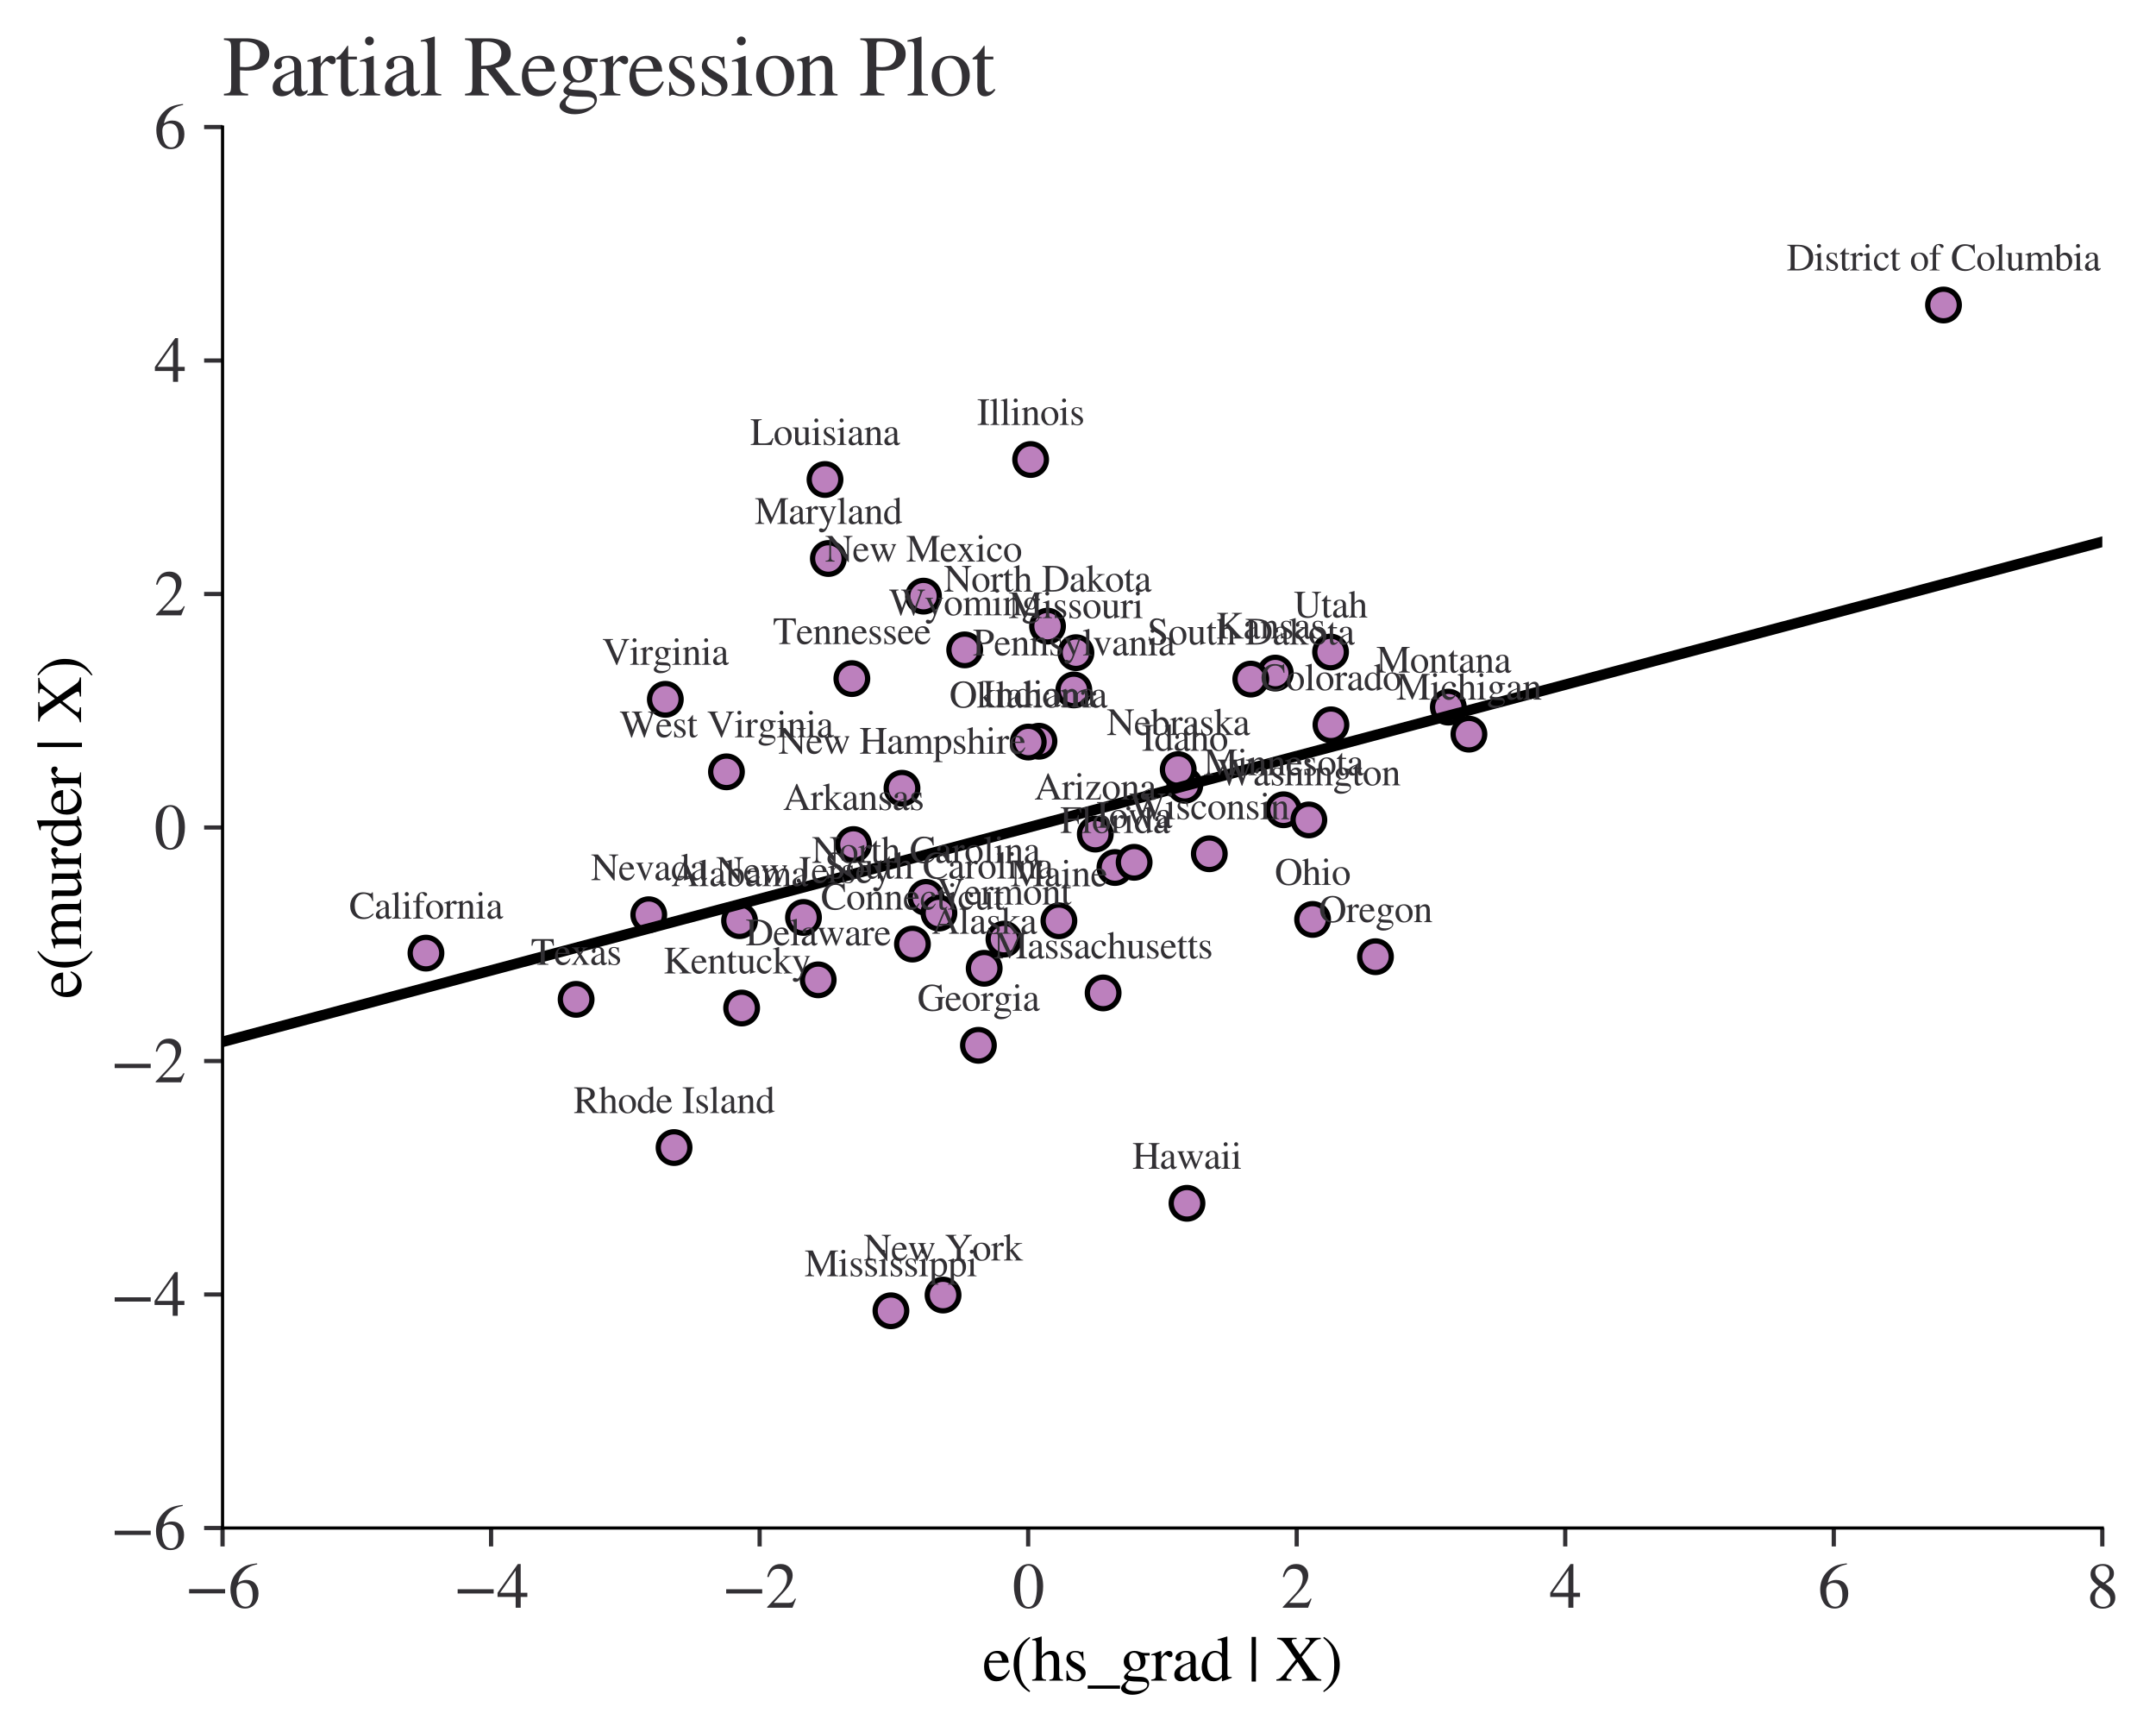 <?xml version="1.0" encoding="utf-8" standalone="no"?>
<!DOCTYPE svg PUBLIC "-//W3C//DTD SVG 1.1//EN"
  "http://www.w3.org/Graphics/SVG/1.1/DTD/svg11.dtd">
<svg xmlns:xlink="http://www.w3.org/1999/xlink" width="409.6pt" height="329.051pt" viewBox="0 0 409.6 329.051" xmlns="http://www.w3.org/2000/svg" version="1.1">
 <defs>
  <style type="text/css">*{stroke-linejoin: round; stroke-linecap: butt}</style>
 </defs>
 <g id="figure_1">
  <g id="patch_1">
   <path d="M -0 329.051 
L 409.6 329.051 
L 409.6 0 
L -0 0 
z
" style="fill: #ffffff"/>
  </g>
  <g id="axes_1">
   <g id="patch_2">
    <path d="M 42.28 290.24 
L 399.4 290.24 
L 399.4 24.128 
L 42.28 24.128 
z
" style="fill: #ffffff"/>
   </g>
   <g id="matplotlib.axis_1">
    <g id="xtick_1">
     <g id="line2d_1">
      <defs>
       <path id="md6e6a4d758" d="M 0 0 
L 0 3.5 
" style="stroke: #323034; stroke-width: 0.8"/>
      </defs>
      <g>
       <use xlink:href="#md6e6a4d758" x="42.28" y="290.24" style="fill: #323034; stroke: #323034; stroke-width: 0.8"/>
      </g>
     </g>
     <g id="text_1">
      <!-- $\mathdefault{−6}$ -->
      <g style="fill: #323034" transform="translate(35.14 305.435)scale(0.12 -0.12)">
       <defs>
        <path id="STIXGeneral-Regular-2212" d="M 3974 1408 
L 410 1408 
L 410 1830 
L 3974 1830 
L 3974 1408 
z
" transform="scale(0.016)"/>
        <path id="STIXGeneral-Regular-36" d="M 2854 4378 
L 2867 4275 
Q 2112 4154 1606 3664 
Q 1101 3174 973 2451 
Q 1344 2739 1786 2739 
Q 2349 2739 2672 2380 
Q 2995 2022 2995 1402 
Q 2995 774 2669 378 
Q 2291 -90 1651 -90 
Q 870 -90 518 557 
Q 218 1107 218 1786 
Q 218 2835 915 3552 
Q 1312 3962 1731 4131 
Q 2150 4301 2854 4378 
z
M 2419 1203 
Q 2419 2445 1555 2445 
Q 1235 2445 1024 2275 
Q 813 2106 813 1702 
Q 813 954 1046 522 
Q 1280 90 1722 90 
Q 2061 90 2240 394 
Q 2419 698 2419 1203 
z
" transform="scale(0.016)"/>
       </defs>
       <use xlink:href="#STIXGeneral-Regular-2212" transform="translate(0 0.594)"/>
       <use xlink:href="#STIXGeneral-Regular-36" transform="translate(68.5 0.594)"/>
      </g>
     </g>
    </g>
    <g id="xtick_2">
     <g id="line2d_2">
      <g>
       <use xlink:href="#md6e6a4d758" x="93.297" y="290.24" style="fill: #323034; stroke: #323034; stroke-width: 0.8"/>
      </g>
     </g>
     <g id="text_2">
      <!-- $\mathdefault{−4}$ -->
      <g style="fill: #323034" transform="translate(86.157 305.435)scale(0.12 -0.12)">
       <defs>
        <path id="STIXGeneral-Regular-34" d="M 3027 1069 
L 2368 1069 
L 2368 0 
L 1869 0 
L 1869 1069 
L 77 1069 
L 77 1478 
L 2086 4326 
L 2368 4326 
L 2368 1478 
L 3027 1478 
L 3027 1069 
z
M 1869 1478 
L 1869 3674 
L 333 1478 
L 1869 1478 
z
" transform="scale(0.016)"/>
       </defs>
       <use xlink:href="#STIXGeneral-Regular-2212" transform="translate(0 0.406)"/>
       <use xlink:href="#STIXGeneral-Regular-34" transform="translate(68.5 0.406)"/>
      </g>
     </g>
    </g>
    <g id="xtick_3">
     <g id="line2d_3">
      <g>
       <use xlink:href="#md6e6a4d758" x="144.314" y="290.24" style="fill: #323034; stroke: #323034; stroke-width: 0.8"/>
      </g>
     </g>
     <g id="text_3">
      <!-- $\mathdefault{−2}$ -->
      <g style="fill: #323034" transform="translate(137.174 305.435)scale(0.12 -0.12)">
       <defs>
        <path id="STIXGeneral-Regular-32" d="M 3034 877 
L 2688 0 
L 186 0 
L 186 77 
L 1325 1286 
Q 1773 1754 1965 2144 
Q 2157 2534 2157 2950 
Q 2157 3379 1920 3616 
Q 1683 3853 1267 3853 
Q 922 3853 720 3673 
Q 518 3494 326 3021 
L 192 3053 
Q 301 3648 630 3987 
Q 960 4326 1523 4326 
Q 2054 4326 2380 4006 
Q 2707 3686 2707 3200 
Q 2707 2477 1888 1613 
L 832 486 
L 2330 486 
Q 2541 486 2665 569 
Q 2790 653 2944 915 
L 3034 877 
z
" transform="scale(0.016)"/>
       </defs>
       <use xlink:href="#STIXGeneral-Regular-2212" transform="translate(0 0.406)"/>
       <use xlink:href="#STIXGeneral-Regular-32" transform="translate(68.5 0.406)"/>
      </g>
     </g>
    </g>
    <g id="xtick_4">
     <g id="line2d_4">
      <g>
       <use xlink:href="#md6e6a4d758" x="195.331" y="290.24" style="fill: #323034; stroke: #323034; stroke-width: 0.8"/>
      </g>
     </g>
     <g id="text_4">
      <!-- $\mathdefault{0}$ -->
      <g style="fill: #323034" transform="translate(192.331 305.435)scale(0.12 -0.12)">
       <defs>
        <path id="STIXGeneral-Regular-30" d="M 3046 2112 
Q 3046 1683 2963 1302 
Q 2880 922 2717 602 
Q 2554 282 2266 96 
Q 1978 -90 1600 -90 
Q 1210 -90 915 108 
Q 621 307 461 640 
Q 301 973 227 1350 
Q 154 1728 154 2150 
Q 154 2746 301 3222 
Q 448 3699 790 4012 
Q 1133 4326 1626 4326 
Q 2253 4326 2649 3712 
Q 3046 3098 3046 2112 
z
M 2432 2080 
Q 2432 3091 2217 3625 
Q 2003 4160 1587 4160 
Q 1190 4160 979 3622 
Q 768 3085 768 2106 
Q 768 1120 979 598 
Q 1190 77 1600 77 
Q 2003 77 2217 598 
Q 2432 1120 2432 2080 
z
" transform="scale(0.016)"/>
       </defs>
       <use xlink:href="#STIXGeneral-Regular-30" transform="translate(0 0.406)"/>
      </g>
     </g>
    </g>
    <g id="xtick_5">
     <g id="line2d_5">
      <g>
       <use xlink:href="#md6e6a4d758" x="246.349" y="290.24" style="fill: #323034; stroke: #323034; stroke-width: 0.8"/>
      </g>
     </g>
     <g id="text_5">
      <!-- $\mathdefault{2}$ -->
      <g style="fill: #323034" transform="translate(243.349 305.435)scale(0.12 -0.12)">
       <use xlink:href="#STIXGeneral-Regular-32" transform="translate(0 0.406)"/>
      </g>
     </g>
    </g>
    <g id="xtick_6">
     <g id="line2d_6">
      <g>
       <use xlink:href="#md6e6a4d758" x="297.366" y="290.24" style="fill: #323034; stroke: #323034; stroke-width: 0.8"/>
      </g>
     </g>
     <g id="text_6">
      <!-- $\mathdefault{4}$ -->
      <g style="fill: #323034" transform="translate(294.366 305.435)scale(0.12 -0.12)">
       <use xlink:href="#STIXGeneral-Regular-34" transform="translate(0 0.406)"/>
      </g>
     </g>
    </g>
    <g id="xtick_7">
     <g id="line2d_7">
      <g>
       <use xlink:href="#md6e6a4d758" x="348.383" y="290.24" style="fill: #323034; stroke: #323034; stroke-width: 0.8"/>
      </g>
     </g>
     <g id="text_7">
      <!-- $\mathdefault{6}$ -->
      <g style="fill: #323034" transform="translate(345.383 305.435)scale(0.12 -0.12)">
       <use xlink:href="#STIXGeneral-Regular-36" transform="translate(0 0.594)"/>
      </g>
     </g>
    </g>
    <g id="xtick_8">
     <g id="line2d_8">
      <g>
       <use xlink:href="#md6e6a4d758" x="399.4" y="290.24" style="fill: #323034; stroke: #323034; stroke-width: 0.8"/>
      </g>
     </g>
     <g id="text_8">
      <!-- $\mathdefault{8}$ -->
      <g style="fill: #323034" transform="translate(396.4 305.435)scale(0.12 -0.12)">
       <defs>
        <path id="STIXGeneral-Regular-38" d="M 2848 992 
Q 2848 499 2505 204 
Q 2163 -90 1587 -90 
Q 1050 -90 704 204 
Q 358 499 358 954 
Q 358 1293 524 1533 
Q 691 1773 1190 2125 
Q 710 2522 553 2765 
Q 397 3008 397 3328 
Q 397 3782 745 4054 
Q 1094 4326 1638 4326 
Q 2106 4326 2410 4060 
Q 2714 3795 2714 3411 
Q 2714 3059 2531 2848 
Q 2349 2637 1856 2374 
Q 2432 1990 2640 1689 
Q 2848 1389 2848 992 
z
M 2272 3411 
Q 2272 3744 2086 3945 
Q 1901 4147 1574 4147 
Q 1248 4147 1059 3977 
Q 870 3808 870 3513 
Q 870 3219 1059 2979 
Q 1248 2739 1670 2490 
Q 1997 2682 2134 2896 
Q 2272 3110 2272 3411 
z
M 1734 1741 
L 1357 1997 
Q 1075 1766 960 1545 
Q 845 1325 845 1011 
Q 845 576 1065 333 
Q 1286 90 1658 90 
Q 1971 90 2166 285 
Q 2362 480 2362 794 
Q 2362 1082 2214 1299 
Q 2067 1517 1734 1741 
z
" transform="scale(0.016)"/>
       </defs>
       <use xlink:href="#STIXGeneral-Regular-38" transform="translate(0 0.406)"/>
      </g>
     </g>
    </g>
    <g id="text_9">
     <!-- e(hs_grad | X) -->
     <g transform="translate(186.651 319.235)scale(0.12 -0.12)">
      <defs>
       <path id="STIXGeneral-Regular-65" d="M 2611 1050 
L 2714 1005 
Q 2330 -64 1376 -64 
Q 813 -64 486 329 
Q 160 723 160 1389 
Q 160 2074 525 2509 
Q 890 2944 1485 2944 
Q 2061 2944 2374 2502 
Q 2560 2246 2592 1773 
L 621 1773 
Q 646 1370 700 1158 
Q 755 947 915 730 
Q 1184 378 1626 378 
Q 1939 378 2153 531 
Q 2368 685 2611 1050 
z
M 634 1978 
L 1939 1978 
Q 1882 2381 1750 2547 
Q 1619 2714 1312 2714 
Q 1043 2714 864 2525 
Q 685 2336 634 1978 
z
" transform="scale(0.016)"/>
       <path id="STIXGeneral-Regular-28" d="M 1946 -1030 
L 1869 -1133 
Q 1126 -710 716 32 
Q 307 774 307 1613 
Q 307 3386 1888 4326 
L 1946 4224 
Q 1293 3667 1075 3126 
Q 858 2586 858 1632 
Q 858 685 1082 96 
Q 1306 -493 1946 -1030 
z
" transform="scale(0.016)"/>
       <path id="STIXGeneral-Regular-68" d="M 3117 0 
L 1760 0 
L 1760 96 
Q 2042 128 2118 224 
Q 2195 320 2195 653 
L 2195 1920 
Q 2195 2598 1722 2598 
Q 1530 2598 1370 2508 
Q 1210 2419 1005 2195 
L 1005 653 
Q 1005 320 1081 224 
Q 1158 128 1440 96 
L 1440 0 
L 58 0 
L 58 96 
Q 333 134 400 224 
Q 467 314 467 653 
L 467 3667 
Q 467 3872 406 3933 
Q 346 3994 141 3994 
Q 83 3994 64 3987 
L 64 4090 
L 237 4141 
Q 730 4288 973 4371 
L 1005 4352 
L 1005 2406 
Q 1229 2694 1446 2819 
Q 1664 2944 1946 2944 
Q 2733 2944 2733 1926 
L 2733 653 
Q 2733 320 2793 233 
Q 2854 147 3117 96 
L 3117 0 
z
" transform="scale(0.016)"/>
       <path id="STIXGeneral-Regular-73" d="M 998 1926 
L 1664 1523 
Q 1984 1331 2105 1164 
Q 2227 998 2227 736 
Q 2227 416 1961 176 
Q 1696 -64 1331 -64 
Q 1030 -64 864 -6 
Q 691 51 570 51 
Q 461 51 416 -26 
L 333 -26 
L 333 979 
L 435 979 
Q 538 512 730 294 
Q 922 77 1248 77 
Q 1485 77 1632 211 
Q 1779 346 1779 550 
Q 1779 845 1440 1030 
L 1094 1222 
Q 326 1651 326 2150 
Q 326 2522 566 2730 
Q 806 2938 1210 2938 
Q 1491 2938 1638 2867 
Q 1754 2816 1818 2816 
Q 1862 2816 1920 2880 
L 1990 2880 
L 2022 2010 
L 1926 2010 
Q 1818 2445 1654 2621 
Q 1491 2797 1203 2797 
Q 986 2797 854 2688 
Q 723 2579 723 2362 
Q 723 2253 796 2128 
Q 870 2003 998 1926 
z
" transform="scale(0.016)"/>
       <path id="STIXGeneral-Regular-5f" d="M 3200 -800 
L 0 -800 
L 0 -480 
L 3200 -480 
L 3200 -800 
z
" transform="scale(0.016)"/>
       <path id="STIXGeneral-Regular-67" d="M 3008 2483 
L 2477 2483 
Q 2598 2208 2598 1946 
Q 2598 1453 2265 1203 
Q 1933 954 1600 954 
Q 1530 954 1357 973 
L 1235 986 
Q 1107 947 979 812 
Q 851 678 851 582 
Q 851 435 1350 410 
L 2176 371 
Q 2528 358 2739 172 
Q 2950 -13 2950 -314 
Q 2950 -685 2566 -986 
Q 2035 -1395 1286 -1395 
Q 826 -1395 502 -1212 
Q 179 -1030 179 -774 
Q 179 -595 320 -419 
Q 461 -243 806 6 
Q 602 102 534 172 
Q 467 243 467 346 
Q 467 531 762 787 
Q 909 915 1037 1043 
Q 717 1203 579 1401 
Q 442 1600 442 1901 
Q 442 2336 752 2640 
Q 1062 2944 1510 2944 
Q 1766 2944 2022 2848 
L 2163 2797 
Q 2349 2733 2515 2733 
L 3008 2733 
L 3008 2483 
z
M 973 2163 
L 973 2144 
Q 973 1683 1155 1398 
Q 1338 1114 1632 1114 
Q 1850 1114 1978 1270 
Q 2106 1427 2106 1690 
Q 2106 2112 1914 2464 
Q 1754 2765 1446 2765 
Q 1222 2765 1097 2605 
Q 973 2445 973 2163 
z
M 2771 -410 
Q 2771 -230 2595 -163 
Q 2419 -96 1978 -96 
Q 1344 -96 941 -13 
Q 749 -243 688 -348 
Q 627 -454 627 -563 
Q 627 -774 880 -902 
Q 1133 -1030 1555 -1030 
Q 2099 -1030 2435 -860 
Q 2771 -691 2771 -410 
z
" transform="scale(0.016)"/>
       <path id="STIXGeneral-Regular-72" d="M 1024 2931 
L 1024 2342 
Q 1267 2688 1430 2816 
Q 1594 2944 1792 2944 
Q 1958 2944 2051 2854 
Q 2144 2765 2144 2605 
Q 2144 2470 2077 2393 
Q 2010 2317 1894 2317 
Q 1773 2317 1638 2445 
Q 1536 2541 1472 2541 
Q 1338 2541 1181 2355 
Q 1024 2170 1024 2016 
L 1024 576 
Q 1024 301 1133 205 
Q 1242 109 1568 96 
L 1568 0 
L 32 0 
L 32 96 
Q 339 154 412 224 
Q 486 294 486 538 
L 486 2138 
Q 486 2349 438 2435 
Q 390 2522 269 2522 
Q 166 2522 45 2496 
L 45 2598 
Q 448 2726 992 2944 
L 1024 2931 
z
" transform="scale(0.016)"/>
       <path id="STIXGeneral-Regular-61" d="M 2829 422 
L 2829 243 
Q 2586 -64 2253 -64 
Q 1888 -64 1843 403 
L 1837 403 
Q 1427 -64 909 -64 
Q 608 -64 422 112 
Q 237 288 237 602 
Q 237 1050 685 1350 
Q 992 1555 1837 1869 
L 1837 2214 
Q 1837 2502 1699 2646 
Q 1562 2790 1338 2790 
Q 1146 2790 1018 2697 
Q 890 2605 890 2477 
Q 890 2419 909 2348 
Q 928 2278 928 2208 
Q 928 2112 841 2029 
Q 755 1946 634 1946 
Q 525 1946 441 2029 
Q 358 2112 358 2240 
Q 358 2547 685 2752 
Q 986 2944 1421 2944 
Q 1939 2944 2176 2656 
Q 2291 2522 2323 2384 
Q 2355 2246 2355 1946 
L 2355 723 
Q 2355 301 2554 301 
Q 2682 301 2829 422 
z
M 1837 813 
L 1837 1715 
Q 1248 1510 1018 1293 
Q 800 1094 800 800 
Q 800 557 921 432 
Q 1043 307 1242 307 
Q 1453 307 1613 410 
Q 1747 506 1792 589 
Q 1837 672 1837 813 
z
" transform="scale(0.016)"/>
       <path id="STIXGeneral-Regular-64" d="M 3142 269 
L 2202 -64 
L 2176 -45 
L 2176 365 
Q 1869 -64 1357 -64 
Q 826 -64 499 317 
Q 173 698 173 1312 
Q 173 1990 563 2467 
Q 954 2944 1504 2944 
Q 1850 2944 2176 2669 
L 2176 3667 
Q 2176 3866 2118 3930 
Q 2061 3994 1882 3994 
Q 1792 3994 1741 3987 
L 1741 4090 
Q 2323 4243 2682 4371 
L 2714 4358 
L 2714 730 
Q 2714 506 2768 435 
Q 2822 365 2995 365 
Q 3034 365 3142 371 
L 3142 269 
z
M 2176 653 
L 2176 2125 
Q 2176 2381 1981 2573 
Q 1786 2765 1523 2765 
Q 1158 2765 940 2438 
Q 723 2112 723 1568 
Q 723 979 963 624 
Q 1203 269 1606 269 
Q 1907 269 2080 474 
Q 2176 582 2176 653 
z
" transform="scale(0.016)"/>
       <path id="STIXGeneral-Regular-20" transform="scale(0.016)"/>
       <path id="STIXGeneral-Regular-7c" d="M 851 -90 
L 429 -90 
L 429 4326 
L 851 4326 
L 851 -90 
z
" transform="scale(0.016)"/>
       <path id="STIXGeneral-Regular-58" d="M 4506 0 
L 2611 0 
L 2611 122 
L 2778 134 
Q 3098 154 3098 320 
Q 3098 461 2771 947 
L 2163 1850 
L 1402 896 
Q 1062 474 1062 326 
Q 1062 230 1168 185 
Q 1274 141 1549 122 
L 1549 0 
L 64 0 
L 64 122 
Q 314 147 470 268 
Q 627 390 992 851 
L 1990 2099 
L 1312 3091 
Q 864 3744 665 3913 
Q 467 4083 141 4115 
L 141 4237 
L 2067 4237 
L 2067 4115 
L 1882 4109 
Q 1734 4102 1660 4064 
Q 1587 4026 1587 3923 
Q 1587 3885 1596 3843 
Q 1606 3802 1635 3744 
Q 1664 3686 1689 3638 
Q 1715 3590 1769 3507 
Q 1824 3424 1862 3366 
Q 1901 3309 1984 3190 
Q 2067 3072 2118 2995 
L 2400 2586 
L 3117 3482 
Q 3373 3795 3373 3910 
Q 3373 4019 3283 4064 
Q 3194 4109 2938 4115 
L 2938 4237 
L 4454 4237 
L 4454 4115 
Q 4147 4096 3968 3977 
Q 3789 3859 3482 3482 
L 2566 2349 
L 3795 595 
Q 3981 326 4115 240 
Q 4250 154 4506 122 
L 4506 0 
z
" transform="scale(0.016)"/>
       <path id="STIXGeneral-Regular-29" d="M 186 4224 
L 262 4326 
Q 992 3891 1408 3148 
Q 1824 2406 1824 1581 
Q 1824 -166 243 -1133 
L 186 -1030 
Q 845 -486 1059 54 
Q 1274 595 1274 1562 
Q 1274 2534 1059 3120 
Q 845 3706 186 4224 
z
" transform="scale(0.016)"/>
      </defs>
      <use xlink:href="#STIXGeneral-Regular-65"/>
      <use xlink:href="#STIXGeneral-Regular-28" x="44.4"/>
      <use xlink:href="#STIXGeneral-Regular-68" x="77.7"/>
      <use xlink:href="#STIXGeneral-Regular-73" x="127.7"/>
      <use xlink:href="#STIXGeneral-Regular-5f" x="166.6"/>
      <use xlink:href="#STIXGeneral-Regular-67" x="216.6"/>
      <use xlink:href="#STIXGeneral-Regular-72" x="266.6"/>
      <use xlink:href="#STIXGeneral-Regular-61" x="299.9"/>
      <use xlink:href="#STIXGeneral-Regular-64" x="344.3"/>
      <use xlink:href="#STIXGeneral-Regular-20" x="394.3"/>
      <use xlink:href="#STIXGeneral-Regular-7c" x="419.3"/>
      <use xlink:href="#STIXGeneral-Regular-20" x="439.3"/>
      <use xlink:href="#STIXGeneral-Regular-58" x="464.3"/>
      <use xlink:href="#STIXGeneral-Regular-29" x="536.5"/>
     </g>
    </g>
   </g>
   <g id="matplotlib.axis_2">
    <g id="ytick_1">
     <g id="line2d_9">
      <defs>
       <path id="m8bcdcb06ab" d="M 0 0 
L -3.5 0 
" style="stroke: #323034; stroke-width: 0.8"/>
      </defs>
      <g>
       <use xlink:href="#m8bcdcb06ab" x="42.28" y="290.24" style="fill: #323034; stroke: #323034; stroke-width: 0.8"/>
      </g>
     </g>
     <g id="text_10">
      <!-- $\mathdefault{−6}$ -->
      <g style="fill: #323034" transform="translate(21 294.337)scale(0.12 -0.12)">
       <use xlink:href="#STIXGeneral-Regular-2212" transform="translate(0 0.594)"/>
       <use xlink:href="#STIXGeneral-Regular-36" transform="translate(68.5 0.594)"/>
      </g>
     </g>
    </g>
    <g id="ytick_2">
     <g id="line2d_10">
      <g>
       <use xlink:href="#m8bcdcb06ab" x="42.28" y="245.887" style="fill: #323034; stroke: #323034; stroke-width: 0.8"/>
      </g>
     </g>
     <g id="text_11">
      <!-- $\mathdefault{−4}$ -->
      <g style="fill: #323034" transform="translate(21 249.985)scale(0.12 -0.12)">
       <use xlink:href="#STIXGeneral-Regular-2212" transform="translate(0 0.406)"/>
       <use xlink:href="#STIXGeneral-Regular-34" transform="translate(68.5 0.406)"/>
      </g>
     </g>
    </g>
    <g id="ytick_3">
     <g id="line2d_11">
      <g>
       <use xlink:href="#m8bcdcb06ab" x="42.28" y="201.536" style="fill: #323034; stroke: #323034; stroke-width: 0.8"/>
      </g>
     </g>
     <g id="text_12">
      <!-- $\mathdefault{−2}$ -->
      <g style="fill: #323034" transform="translate(21 205.633)scale(0.12 -0.12)">
       <use xlink:href="#STIXGeneral-Regular-2212" transform="translate(0 0.406)"/>
       <use xlink:href="#STIXGeneral-Regular-32" transform="translate(68.5 0.406)"/>
      </g>
     </g>
    </g>
    <g id="ytick_4">
     <g id="line2d_12">
      <g>
       <use xlink:href="#m8bcdcb06ab" x="42.28" y="157.184" style="fill: #323034; stroke: #323034; stroke-width: 0.8"/>
      </g>
     </g>
     <g id="text_13">
      <!-- $\mathdefault{0}$ -->
      <g style="fill: #323034" transform="translate(29.28 161.281)scale(0.12 -0.12)">
       <use xlink:href="#STIXGeneral-Regular-30" transform="translate(0 0.406)"/>
      </g>
     </g>
    </g>
    <g id="ytick_5">
     <g id="line2d_13">
      <g>
       <use xlink:href="#m8bcdcb06ab" x="42.28" y="112.832" style="fill: #323034; stroke: #323034; stroke-width: 0.8"/>
      </g>
     </g>
     <g id="text_14">
      <!-- $\mathdefault{2}$ -->
      <g style="fill: #323034" transform="translate(29.28 116.929)scale(0.12 -0.12)">
       <use xlink:href="#STIXGeneral-Regular-32" transform="translate(0 0.406)"/>
      </g>
     </g>
    </g>
    <g id="ytick_6">
     <g id="line2d_14">
      <g>
       <use xlink:href="#m8bcdcb06ab" x="42.28" y="68.48" style="fill: #323034; stroke: #323034; stroke-width: 0.8"/>
      </g>
     </g>
     <g id="text_15">
      <!-- $\mathdefault{4}$ -->
      <g style="fill: #323034" transform="translate(29.28 72.577)scale(0.12 -0.12)">
       <use xlink:href="#STIXGeneral-Regular-34" transform="translate(0 0.406)"/>
      </g>
     </g>
    </g>
    <g id="ytick_7">
     <g id="line2d_15">
      <g>
       <use xlink:href="#m8bcdcb06ab" x="42.28" y="24.128" style="fill: #323034; stroke: #323034; stroke-width: 0.8"/>
      </g>
     </g>
     <g id="text_16">
      <!-- $\mathdefault{6}$ -->
      <g style="fill: #323034" transform="translate(29.28 28.225)scale(0.12 -0.12)">
       <use xlink:href="#STIXGeneral-Regular-36" transform="translate(0 0.594)"/>
      </g>
     </g>
    </g>
    <g id="text_17">
     <!-- e(murder | X) -->
     <g transform="translate(15.396 189.703)rotate(-90)scale(0.12 -0.12)">
      <defs>
       <path id="STIXGeneral-Regular-6d" d="M 4960 0 
L 3565 0 
L 3565 96 
Q 3834 122 3907 208 
Q 3981 294 3981 576 
L 3981 1894 
Q 3981 2278 3869 2444 
Q 3757 2611 3488 2611 
Q 3264 2611 3107 2521 
Q 2950 2432 2803 2221 
L 2803 608 
Q 2803 301 2896 201 
Q 2989 102 3264 96 
L 3264 0 
L 1830 0 
L 1830 96 
Q 2112 115 2189 188 
Q 2266 262 2266 550 
L 2266 1901 
Q 2266 2611 1850 2611 
Q 1670 2611 1468 2531 
Q 1267 2451 1171 2336 
Q 1088 2240 1088 2227 
L 1088 448 
Q 1088 243 1177 176 
Q 1267 109 1523 96 
L 1523 0 
L 102 0 
L 102 96 
Q 371 102 460 195 
Q 550 288 550 563 
L 550 2150 
Q 550 2387 499 2480 
Q 448 2573 326 2573 
Q 230 2573 122 2547 
L 122 2656 
Q 557 2778 1011 2944 
L 1062 2925 
L 1062 2451 
L 1075 2451 
Q 1363 2752 1584 2848 
Q 1805 2944 2054 2944 
Q 2560 2944 2733 2406 
Q 3232 2944 3776 2944 
Q 4518 2944 4518 1792 
L 4518 493 
Q 4518 282 4582 202 
Q 4646 122 4794 109 
L 4960 96 
L 4960 0 
z
" transform="scale(0.016)"/>
       <path id="STIXGeneral-Regular-75" d="M 3072 320 
L 3072 230 
Q 2573 96 2195 -58 
L 2163 -38 
L 2163 486 
L 2150 486 
Q 1747 -64 1235 -64 
Q 870 -64 662 160 
Q 454 384 454 755 
L 454 2362 
Q 454 2598 371 2688 
Q 288 2778 58 2790 
L 58 2880 
L 992 2880 
L 992 813 
Q 992 595 1123 451 
Q 1254 307 1446 307 
Q 1760 307 1984 506 
Q 2067 582 2099 649 
Q 2131 717 2131 877 
L 2131 2355 
Q 2131 2605 2041 2678 
Q 1952 2752 1658 2771 
L 1658 2880 
L 2669 2880 
L 2669 685 
Q 2669 461 2742 390 
Q 2816 320 3034 320 
L 3072 320 
z
" transform="scale(0.016)"/>
      </defs>
      <use xlink:href="#STIXGeneral-Regular-65"/>
      <use xlink:href="#STIXGeneral-Regular-28" x="44.4"/>
      <use xlink:href="#STIXGeneral-Regular-6d" x="77.7"/>
      <use xlink:href="#STIXGeneral-Regular-75" x="155.5"/>
      <use xlink:href="#STIXGeneral-Regular-72" x="205.5"/>
      <use xlink:href="#STIXGeneral-Regular-64" x="238.8"/>
      <use xlink:href="#STIXGeneral-Regular-65" x="288.8"/>
      <use xlink:href="#STIXGeneral-Regular-72" x="333.2"/>
      <use xlink:href="#STIXGeneral-Regular-20" x="366.5"/>
      <use xlink:href="#STIXGeneral-Regular-7c" x="391.5"/>
      <use xlink:href="#STIXGeneral-Regular-20" x="411.5"/>
      <use xlink:href="#STIXGeneral-Regular-58" x="436.5"/>
      <use xlink:href="#STIXGeneral-Regular-29" x="508.7"/>
     </g>
    </g>
   </g>
   <g id="line2d_16">
    <defs>
     <path id="mfa756aa9f5" d="M 0 3 
C 0.796 3 1.559 2.684 2.121 2.121 
C 2.684 1.559 3 0.796 3 0 
C 3 -0.796 2.684 -1.559 2.121 -2.121 
C 1.559 -2.684 0.796 -3 0 -3 
C -0.796 -3 -1.559 -2.684 -2.121 -2.121 
C -2.684 -1.559 -3 -0.796 -3 0 
C -3 0.796 -2.684 1.559 -2.121 2.121 
C -1.559 2.684 -0.796 3 0 3 
z
" style="stroke: #000000"/>
    </defs>
    <g clip-path="url(#pa646933af1)">
     <use xlink:href="#mfa756aa9f5" x="140.499" y="174.88" style="fill: #bc80bd; stroke: #000000"/>
     <use xlink:href="#mfa756aa9f5" x="186.978" y="183.927" style="fill: #bc80bd; stroke: #000000"/>
     <use xlink:href="#mfa756aa9f5" x="208.086" y="158.436" style="fill: #bc80bd; stroke: #000000"/>
     <use xlink:href="#mfa756aa9f5" x="162.139" y="160.42" style="fill: #bc80bd; stroke: #000000"/>
     <use xlink:href="#mfa756aa9f5" x="80.926" y="181.043" style="fill: #bc80bd; stroke: #000000"/>
     <use xlink:href="#mfa756aa9f5" x="252.855" y="137.677" style="fill: #bc80bd; stroke: #000000"/>
     <use xlink:href="#mfa756aa9f5" x="173.347" y="179.328" style="fill: #bc80bd; stroke: #000000"/>
     <use xlink:href="#mfa756aa9f5" x="155.443" y="186.12" style="fill: #bc80bd; stroke: #000000"/>
     <use xlink:href="#mfa756aa9f5" x="369.23" y="57.937" style="fill: #bc80bd; stroke: #000000"/>
     <use xlink:href="#mfa756aa9f5" x="211.818" y="164.783" style="fill: #bc80bd; stroke: #000000"/>
     <use xlink:href="#mfa756aa9f5" x="185.881" y="198.555" style="fill: #bc80bd; stroke: #000000"/>
     <use xlink:href="#mfa756aa9f5" x="225.506" y="228.565" style="fill: #bc80bd; stroke: #000000"/>
     <use xlink:href="#mfa756aa9f5" x="225.093" y="149.165" style="fill: #bc80bd; stroke: #000000"/>
     <use xlink:href="#mfa756aa9f5" x="195.802" y="87.287" style="fill: #bc80bd; stroke: #000000"/>
     <use xlink:href="#mfa756aa9f5" x="197.389" y="140.797" style="fill: #bc80bd; stroke: #000000"/>
     <use xlink:href="#mfa756aa9f5" x="215.466" y="163.795" style="fill: #bc80bd; stroke: #000000"/>
     <use xlink:href="#mfa756aa9f5" x="242.283" y="127.852" style="fill: #bc80bd; stroke: #000000"/>
     <use xlink:href="#mfa756aa9f5" x="140.898" y="191.473" style="fill: #bc80bd; stroke: #000000"/>
     <use xlink:href="#mfa756aa9f5" x="156.736" y="91.081" style="fill: #bc80bd; stroke: #000000"/>
     <use xlink:href="#mfa756aa9f5" x="201.173" y="174.906" style="fill: #bc80bd; stroke: #000000"/>
     <use xlink:href="#mfa756aa9f5" x="157.374" y="106.089" style="fill: #bc80bd; stroke: #000000"/>
     <use xlink:href="#mfa756aa9f5" x="209.573" y="188.606" style="fill: #bc80bd; stroke: #000000"/>
     <use xlink:href="#mfa756aa9f5" x="279.07" y="139.454" style="fill: #bc80bd; stroke: #000000"/>
     <use xlink:href="#mfa756aa9f5" x="243.854" y="153.814" style="fill: #bc80bd; stroke: #000000"/>
     <use xlink:href="#mfa756aa9f5" x="169.261" y="248.98" style="fill: #bc80bd; stroke: #000000"/>
     <use xlink:href="#mfa756aa9f5" x="204.41" y="123.975" style="fill: #bc80bd; stroke: #000000"/>
     <use xlink:href="#mfa756aa9f5" x="275.156" y="134.32" style="fill: #bc80bd; stroke: #000000"/>
     <use xlink:href="#mfa756aa9f5" x="223.839" y="146.185" style="fill: #bc80bd; stroke: #000000"/>
     <use xlink:href="#mfa756aa9f5" x="123.253" y="173.75" style="fill: #bc80bd; stroke: #000000"/>
     <use xlink:href="#mfa756aa9f5" x="171.364" y="149.725" style="fill: #bc80bd; stroke: #000000"/>
     <use xlink:href="#mfa756aa9f5" x="152.648" y="174.265" style="fill: #bc80bd; stroke: #000000"/>
     <use xlink:href="#mfa756aa9f5" x="175.448" y="113.238" style="fill: #bc80bd; stroke: #000000"/>
     <use xlink:href="#mfa756aa9f5" x="179.163" y="245.993" style="fill: #bc80bd; stroke: #000000"/>
     <use xlink:href="#mfa756aa9f5" x="175.921" y="170.457" style="fill: #bc80bd; stroke: #000000"/>
     <use xlink:href="#mfa756aa9f5" x="199.012" y="118.937" style="fill: #bc80bd; stroke: #000000"/>
     <use xlink:href="#mfa756aa9f5" x="249.37" y="174.645" style="fill: #bc80bd; stroke: #000000"/>
     <use xlink:href="#mfa756aa9f5" x="195.352" y="140.952" style="fill: #bc80bd; stroke: #000000"/>
     <use xlink:href="#mfa756aa9f5" x="261.312" y="181.725" style="fill: #bc80bd; stroke: #000000"/>
     <use xlink:href="#mfa756aa9f5" x="204.007" y="131.052" style="fill: #bc80bd; stroke: #000000"/>
     <use xlink:href="#mfa756aa9f5" x="128.059" y="217.976" style="fill: #bc80bd; stroke: #000000"/>
     <use xlink:href="#mfa756aa9f5" x="178.38" y="173.436" style="fill: #bc80bd; stroke: #000000"/>
     <use xlink:href="#mfa756aa9f5" x="237.627" y="128.994" style="fill: #bc80bd; stroke: #000000"/>
     <use xlink:href="#mfa756aa9f5" x="161.839" y="128.9" style="fill: #bc80bd; stroke: #000000"/>
     <use xlink:href="#mfa756aa9f5" x="109.454" y="189.827" style="fill: #bc80bd; stroke: #000000"/>
     <use xlink:href="#mfa756aa9f5" x="252.782" y="123.85" style="fill: #bc80bd; stroke: #000000"/>
     <use xlink:href="#mfa756aa9f5" x="190.732" y="178.382" style="fill: #bc80bd; stroke: #000000"/>
     <use xlink:href="#mfa756aa9f5" x="126.4" y="132.834" style="fill: #bc80bd; stroke: #000000"/>
     <use xlink:href="#mfa756aa9f5" x="248.66" y="155.744" style="fill: #bc80bd; stroke: #000000"/>
     <use xlink:href="#mfa756aa9f5" x="138.015" y="146.608" style="fill: #bc80bd; stroke: #000000"/>
     <use xlink:href="#mfa756aa9f5" x="229.747" y="162.173" style="fill: #bc80bd; stroke: #000000"/>
     <use xlink:href="#mfa756aa9f5" x="183.274" y="123.445" style="fill: #bc80bd; stroke: #000000"/>
    </g>
   </g>
   <g id="line2d_17">
    <path d="M 42.28 197.889 
L 399.4 102.91 
" clip-path="url(#pa646933af1)" style="fill: none; stroke: #000000; stroke-width: 2; stroke-linecap: square"/>
   </g>
   <g id="patch_3">
    <path d="M 42.28 290.24 
L 42.28 24.128 
" style="fill: none; stroke: #000000; stroke-width: 0.6; stroke-linejoin: miter; stroke-linecap: square"/>
   </g>
   <g id="patch_4">
    <path d="M 42.28 290.24 
L 399.4 290.24 
" style="fill: none; stroke: #000000; stroke-width: 0.6; stroke-linejoin: miter; stroke-linecap: square"/>
   </g>
   <g id="text_18">
    <!-- Alabama -->
    <g style="fill: #323034" transform="translate(127.502 168.317)scale(0.072 -0.072)">
     <defs>
      <path id="STIXGeneral-Regular-41" d="M 4525 0 
L 2893 0 
L 2893 122 
Q 3149 122 3245 179 
Q 3334 224 3334 333 
Q 3334 499 3213 781 
L 2950 1382 
L 1274 1382 
L 979 653 
Q 922 506 922 384 
Q 922 237 1027 179 
Q 1133 122 1370 122 
L 1370 0 
L 96 0 
L 96 122 
Q 365 147 486 316 
Q 608 486 902 1190 
L 2221 4314 
L 2349 4314 
L 3923 710 
Q 4064 378 4176 262 
Q 4288 147 4525 122 
L 4525 0 
z
M 2861 1645 
L 2118 3405 
L 1382 1645 
L 2861 1645 
z
" transform="scale(0.016)"/>
      <path id="STIXGeneral-Regular-6c" d="M 1645 0 
L 134 0 
L 134 96 
Q 435 122 531 221 
Q 627 320 627 589 
L 627 3590 
Q 627 3821 569 3910 
Q 512 4000 358 4000 
Q 224 4000 122 3987 
L 122 4090 
Q 730 4237 1133 4371 
L 1165 4346 
L 1165 557 
Q 1165 288 1254 201 
Q 1344 115 1645 96 
L 1645 0 
z
" transform="scale(0.016)"/>
      <path id="STIXGeneral-Regular-62" d="M 979 4358 
L 979 2406 
Q 1082 2650 1315 2797 
Q 1549 2944 1843 2944 
Q 2349 2944 2672 2541 
Q 2995 2138 2995 1536 
Q 2995 832 2566 384 
Q 2138 -64 1498 -64 
Q 1107 -64 774 67 
Q 442 198 442 358 
L 442 3622 
Q 442 3859 384 3926 
Q 326 3994 128 3994 
Q 83 3994 19 3981 
L 19 4090 
L 211 4147 
Q 864 4346 947 4371 
L 979 4358 
z
M 979 2035 
L 979 474 
Q 979 326 1161 233 
Q 1344 141 1600 141 
Q 1978 141 2195 416 
Q 2432 710 2432 1261 
Q 2432 1888 2182 2240 
Q 1971 2541 1613 2541 
Q 1357 2541 1168 2390 
Q 979 2240 979 2035 
z
" transform="scale(0.016)"/>
     </defs>
     <use xlink:href="#STIXGeneral-Regular-41"/>
     <use xlink:href="#STIXGeneral-Regular-6c" x="72.2"/>
     <use xlink:href="#STIXGeneral-Regular-61" x="100"/>
     <use xlink:href="#STIXGeneral-Regular-62" x="144.4"/>
     <use xlink:href="#STIXGeneral-Regular-61" x="194.4"/>
     <use xlink:href="#STIXGeneral-Regular-6d" x="238.8"/>
     <use xlink:href="#STIXGeneral-Regular-61" x="316.6"/>
    </g>
   </g>
   <g id="text_19">
    <!-- Alaska -->
    <g style="fill: #323034" transform="translate(176.98 177.364)scale(0.072 -0.072)">
     <defs>
      <path id="STIXGeneral-Regular-6b" d="M 3232 0 
L 1837 0 
L 1837 96 
L 1958 96 
Q 2093 96 2093 192 
Q 2093 250 2022 339 
L 1062 1606 
L 1062 429 
Q 1062 262 1142 185 
Q 1222 109 1414 102 
L 1542 96 
L 1542 0 
L 45 0 
L 45 96 
Q 390 154 457 214 
Q 525 275 525 525 
L 525 3610 
Q 525 3840 467 3920 
Q 410 4000 250 4000 
Q 211 4000 45 3987 
L 45 4090 
L 237 4141 
Q 621 4243 1037 4371 
L 1062 4358 
L 1062 1670 
L 1939 2451 
Q 2086 2586 2086 2675 
Q 2086 2739 2019 2761 
Q 1952 2784 1766 2790 
L 1766 2880 
L 3072 2880 
L 3072 2784 
Q 2752 2784 2505 2646 
Q 2259 2509 1690 1978 
L 1504 1805 
L 2483 563 
Q 2829 122 3232 96 
L 3232 0 
z
" transform="scale(0.016)"/>
     </defs>
     <use xlink:href="#STIXGeneral-Regular-41"/>
     <use xlink:href="#STIXGeneral-Regular-6c" x="72.2"/>
     <use xlink:href="#STIXGeneral-Regular-61" x="100"/>
     <use xlink:href="#STIXGeneral-Regular-73" x="144.4"/>
     <use xlink:href="#STIXGeneral-Regular-6b" x="183.3"/>
     <use xlink:href="#STIXGeneral-Regular-61" x="233.3"/>
    </g>
   </g>
   <g id="text_20">
    <!-- Arizona -->
    <g style="fill: #323034" transform="translate(196.49 151.873)scale(0.072 -0.072)">
     <defs>
      <path id="STIXGeneral-Regular-69" d="M 1152 4045 
Q 1152 3904 1056 3811 
Q 960 3718 819 3718 
Q 685 3718 592 3811 
Q 499 3904 499 4045 
Q 499 4179 595 4275 
Q 691 4371 826 4371 
Q 966 4371 1059 4275 
Q 1152 4179 1152 4045 
z
M 1619 0 
L 102 0 
L 102 96 
Q 435 115 521 211 
Q 608 307 608 666 
L 608 2118 
Q 608 2342 563 2432 
Q 518 2522 397 2522 
Q 243 2522 128 2490 
L 128 2592 
L 1120 2944 
L 1146 2918 
L 1146 672 
Q 1146 314 1226 218 
Q 1306 122 1619 96 
L 1619 0 
z
" transform="scale(0.016)"/>
      <path id="STIXGeneral-Regular-7a" d="M 2675 870 
L 2579 0 
L 173 0 
L 173 96 
L 1875 2688 
L 1011 2688 
Q 710 2688 604 2582 
Q 499 2477 454 2125 
L 339 2125 
L 365 2880 
L 2579 2880 
L 2579 2784 
L 858 192 
L 1709 192 
Q 2246 192 2387 365 
Q 2477 474 2560 896 
L 2675 870 
z
" transform="scale(0.016)"/>
      <path id="STIXGeneral-Regular-6f" d="M 3008 1478 
Q 3008 806 2608 371 
Q 2208 -64 1568 -64 
Q 979 -64 582 368 
Q 186 800 186 1459 
Q 186 2125 582 2534 
Q 979 2944 1626 2944 
Q 2221 2944 2614 2537 
Q 3008 2131 3008 1478 
z
M 2432 1306 
Q 2432 2035 2112 2445 
Q 1856 2765 1504 2765 
Q 1171 2765 966 2493 
Q 762 2221 762 1747 
Q 762 928 1101 435 
Q 1318 115 1677 115 
Q 2029 115 2230 432 
Q 2432 749 2432 1306 
z
" transform="scale(0.016)"/>
      <path id="STIXGeneral-Regular-6e" d="M 3104 0 
L 1773 0 
L 1779 96 
Q 2016 115 2096 233 
Q 2176 352 2176 672 
L 2176 1946 
Q 2176 2592 1709 2592 
Q 1549 2592 1408 2515 
Q 1267 2438 1050 2227 
L 1050 461 
Q 1050 269 1136 192 
Q 1222 115 1466 96 
L 1466 0 
L 115 0 
L 115 96 
Q 358 115 435 214 
Q 512 314 512 602 
L 512 2157 
Q 512 2394 467 2483 
Q 422 2573 288 2573 
Q 160 2573 102 2547 
L 102 2656 
Q 550 2784 979 2944 
L 1030 2925 
L 1030 2426 
L 1037 2426 
Q 1491 2944 1958 2944 
Q 2323 2944 2518 2688 
Q 2714 2432 2714 1958 
L 2714 544 
Q 2714 288 2790 205 
Q 2867 122 3104 96 
L 3104 0 
z
" transform="scale(0.016)"/>
     </defs>
     <use xlink:href="#STIXGeneral-Regular-41"/>
     <use xlink:href="#STIXGeneral-Regular-72" x="72.2"/>
     <use xlink:href="#STIXGeneral-Regular-69" x="105.5"/>
     <use xlink:href="#STIXGeneral-Regular-7a" x="133.3"/>
     <use xlink:href="#STIXGeneral-Regular-6f" x="177.7"/>
     <use xlink:href="#STIXGeneral-Regular-6e" x="227.7"/>
     <use xlink:href="#STIXGeneral-Regular-61" x="277.7"/>
    </g>
   </g>
   <g id="text_21">
    <!-- Arkansas -->
    <g style="fill: #323034" transform="translate(148.742 153.857)scale(0.072 -0.072)">
     <use xlink:href="#STIXGeneral-Regular-41"/>
     <use xlink:href="#STIXGeneral-Regular-72" x="72.2"/>
     <use xlink:href="#STIXGeneral-Regular-6b" x="105.5"/>
     <use xlink:href="#STIXGeneral-Regular-61" x="155.5"/>
     <use xlink:href="#STIXGeneral-Regular-6e" x="199.9"/>
     <use xlink:href="#STIXGeneral-Regular-73" x="249.9"/>
     <use xlink:href="#STIXGeneral-Regular-61" x="288.8"/>
     <use xlink:href="#STIXGeneral-Regular-73" x="333.2"/>
    </g>
   </g>
   <g id="text_22">
    <!-- California -->
    <g style="fill: #323034" transform="translate(66.328 174.48)scale(0.072 -0.072)">
     <defs>
      <path id="STIXGeneral-Regular-43" d="M 3930 838 
L 4051 723 
Q 3482 -90 2304 -90 
Q 1376 -90 794 480 
Q 179 1082 179 2080 
Q 179 3014 755 3661 
Q 1357 4326 2310 4326 
Q 2720 4326 3072 4230 
Q 3475 4115 3514 4115 
Q 3725 4115 3782 4326 
L 3910 4326 
L 3968 2874 
L 3821 2874 
Q 3718 3334 3488 3584 
Q 3034 4070 2458 4070 
Q 1747 4070 1334 3548 
Q 922 3027 922 2182 
Q 922 1152 1382 653 
Q 1811 192 2522 192 
Q 2944 192 3251 339 
Q 3558 486 3930 838 
z
" transform="scale(0.016)"/>
      <path id="STIXGeneral-Regular-66" d="M 134 2880 
L 659 2880 
Q 666 3264 710 3478 
Q 755 3693 883 3910 
Q 1152 4371 1786 4371 
Q 2074 4371 2262 4259 
Q 2451 4147 2451 3974 
Q 2451 3866 2374 3789 
Q 2298 3712 2182 3712 
Q 2029 3712 1894 3942 
Q 1741 4192 1555 4192 
Q 1197 4192 1197 3622 
L 1197 2880 
L 1978 2880 
L 1978 2675 
L 1197 2675 
L 1197 666 
Q 1197 307 1299 208 
Q 1402 109 1792 96 
L 1792 0 
L 128 0 
L 128 96 
Q 474 115 566 214 
Q 659 314 659 666 
L 659 2675 
L 134 2675 
L 134 2880 
z
" transform="scale(0.016)"/>
     </defs>
     <use xlink:href="#STIXGeneral-Regular-43"/>
     <use xlink:href="#STIXGeneral-Regular-61" x="66.7"/>
     <use xlink:href="#STIXGeneral-Regular-6c" x="111.1"/>
     <use xlink:href="#STIXGeneral-Regular-69" x="138.9"/>
     <use xlink:href="#STIXGeneral-Regular-66" x="166.7"/>
     <use xlink:href="#STIXGeneral-Regular-6f" x="200"/>
     <use xlink:href="#STIXGeneral-Regular-72" x="250"/>
     <use xlink:href="#STIXGeneral-Regular-6e" x="283.3"/>
     <use xlink:href="#STIXGeneral-Regular-69" x="333.3"/>
     <use xlink:href="#STIXGeneral-Regular-61" x="361.1"/>
    </g>
   </g>
   <g id="text_23">
    <!-- Colorado -->
    <g style="fill: #323034" transform="translate(239.456 131.114)scale(0.072 -0.072)">
     <use xlink:href="#STIXGeneral-Regular-43"/>
     <use xlink:href="#STIXGeneral-Regular-6f" x="66.7"/>
     <use xlink:href="#STIXGeneral-Regular-6c" x="116.7"/>
     <use xlink:href="#STIXGeneral-Regular-6f" x="144.5"/>
     <use xlink:href="#STIXGeneral-Regular-72" x="194.5"/>
     <use xlink:href="#STIXGeneral-Regular-61" x="227.8"/>
     <use xlink:href="#STIXGeneral-Regular-64" x="272.2"/>
     <use xlink:href="#STIXGeneral-Regular-6f" x="322.2"/>
    </g>
   </g>
   <g id="text_24">
    <!-- Connecticut -->
    <g style="fill: #323034" transform="translate(155.948 172.765)scale(0.072 -0.072)">
     <defs>
      <path id="STIXGeneral-Regular-63" d="M 2547 998 
L 2637 941 
Q 2362 403 2112 205 
Q 1786 -64 1376 -64 
Q 845 -64 502 336 
Q 160 736 160 1357 
Q 160 2170 698 2618 
Q 1094 2944 1562 2944 
Q 1965 2944 2256 2749 
Q 2547 2554 2547 2285 
Q 2547 2176 2457 2096 
Q 2368 2016 2246 2016 
Q 2022 2016 1939 2310 
L 1901 2451 
Q 1850 2630 1773 2694 
Q 1696 2758 1523 2758 
Q 1133 2758 893 2451 
Q 653 2144 653 1645 
Q 653 1094 928 745 
Q 1203 397 1645 397 
Q 1920 397 2118 528 
Q 2317 659 2547 998 
z
" transform="scale(0.016)"/>
      <path id="STIXGeneral-Regular-74" d="M 1702 493 
L 1786 422 
Q 1478 -64 1011 -64 
Q 448 -64 448 749 
L 448 2675 
L 109 2675 
Q 83 2694 83 2720 
Q 83 2771 192 2842 
Q 435 2982 813 3526 
Q 826 3546 874 3606 
Q 922 3667 941 3706 
Q 986 3706 986 3622 
L 986 2880 
L 1632 2880 
L 1632 2675 
L 986 2675 
L 986 845 
Q 986 538 1062 403 
Q 1139 269 1318 269 
Q 1510 269 1702 493 
z
" transform="scale(0.016)"/>
     </defs>
     <use xlink:href="#STIXGeneral-Regular-43"/>
     <use xlink:href="#STIXGeneral-Regular-6f" x="66.7"/>
     <use xlink:href="#STIXGeneral-Regular-6e" x="116.7"/>
     <use xlink:href="#STIXGeneral-Regular-6e" x="166.7"/>
     <use xlink:href="#STIXGeneral-Regular-65" x="216.7"/>
     <use xlink:href="#STIXGeneral-Regular-63" x="261.1"/>
     <use xlink:href="#STIXGeneral-Regular-74" x="305.5"/>
     <use xlink:href="#STIXGeneral-Regular-69" x="333.3"/>
     <use xlink:href="#STIXGeneral-Regular-63" x="361.1"/>
     <use xlink:href="#STIXGeneral-Regular-75" x="405.5"/>
     <use xlink:href="#STIXGeneral-Regular-74" x="455.5"/>
    </g>
   </g>
   <g id="text_25">
    <!-- Delaware -->
    <g style="fill: #323034" transform="translate(141.65 179.557)scale(0.072 -0.072)">
     <defs>
      <path id="STIXGeneral-Regular-44" d="M 102 4237 
L 1830 4237 
Q 3078 4237 3750 3654 
Q 4384 3110 4384 2138 
Q 4384 966 3514 410 
Q 2880 0 1901 0 
L 102 0 
L 102 122 
Q 474 147 570 252 
Q 666 358 666 736 
L 666 3520 
Q 666 3891 570 3990 
Q 474 4090 102 4115 
L 102 4237 
z
M 1318 3731 
L 1318 538 
Q 1318 365 1379 301 
Q 1440 237 1626 237 
Q 2125 237 2432 307 
Q 2739 378 3021 570 
Q 3686 1018 3686 2099 
Q 3686 3027 3078 3558 
Q 2803 3802 2476 3901 
Q 2150 4000 1658 4000 
Q 1472 4000 1395 3942 
Q 1318 3885 1318 3731 
z
" transform="scale(0.016)"/>
      <path id="STIXGeneral-Regular-77" d="M 4442 2880 
L 4442 2784 
Q 4346 2752 4301 2691 
Q 4256 2630 4179 2438 
L 3296 224 
Q 3168 -90 3117 -90 
Q 3085 -90 3062 -48 
Q 3040 -6 2963 186 
L 2381 1696 
L 1664 160 
Q 1549 -90 1504 -90 
Q 1446 -90 1338 192 
L 474 2381 
Q 378 2630 314 2700 
Q 250 2771 134 2784 
L 134 2880 
L 1286 2880 
L 1286 2784 
Q 1120 2765 1056 2720 
Q 992 2675 992 2573 
Q 992 2477 1030 2381 
L 1664 710 
L 2246 1984 
L 2118 2342 
Q 2029 2598 1942 2681 
Q 1856 2765 1677 2784 
L 1677 2880 
L 2976 2880 
L 2976 2784 
Q 2752 2752 2678 2707 
Q 2605 2662 2605 2560 
Q 2605 2458 2714 2176 
L 3251 742 
L 3827 2163 
Q 3936 2432 3936 2592 
Q 3936 2669 3875 2710 
Q 3814 2752 3654 2784 
L 3654 2880 
L 4442 2880 
z
" transform="scale(0.016)"/>
     </defs>
     <use xlink:href="#STIXGeneral-Regular-44"/>
     <use xlink:href="#STIXGeneral-Regular-65" x="72.2"/>
     <use xlink:href="#STIXGeneral-Regular-6c" x="116.6"/>
     <use xlink:href="#STIXGeneral-Regular-61" x="144.4"/>
     <use xlink:href="#STIXGeneral-Regular-77" x="188.8"/>
     <use xlink:href="#STIXGeneral-Regular-61" x="261"/>
     <use xlink:href="#STIXGeneral-Regular-72" x="305.4"/>
     <use xlink:href="#STIXGeneral-Regular-65" x="338.7"/>
    </g>
   </g>
   <g id="text_26">
    <!-- District of Columbia -->
    <g style="fill: #323034" transform="translate(339.429 51.374)scale(0.072 -0.072)">
     <use xlink:href="#STIXGeneral-Regular-44"/>
     <use xlink:href="#STIXGeneral-Regular-69" x="72.2"/>
     <use xlink:href="#STIXGeneral-Regular-73" x="100"/>
     <use xlink:href="#STIXGeneral-Regular-74" x="138.9"/>
     <use xlink:href="#STIXGeneral-Regular-72" x="166.7"/>
     <use xlink:href="#STIXGeneral-Regular-69" x="200"/>
     <use xlink:href="#STIXGeneral-Regular-63" x="227.8"/>
     <use xlink:href="#STIXGeneral-Regular-74" x="272.2"/>
     <use xlink:href="#STIXGeneral-Regular-20" x="300"/>
     <use xlink:href="#STIXGeneral-Regular-6f" x="325"/>
     <use xlink:href="#STIXGeneral-Regular-66" x="375"/>
     <use xlink:href="#STIXGeneral-Regular-20" x="408.3"/>
     <use xlink:href="#STIXGeneral-Regular-43" x="433.3"/>
     <use xlink:href="#STIXGeneral-Regular-6f" x="500"/>
     <use xlink:href="#STIXGeneral-Regular-6c" x="550"/>
     <use xlink:href="#STIXGeneral-Regular-75" x="577.8"/>
     <use xlink:href="#STIXGeneral-Regular-6d" x="627.8"/>
     <use xlink:href="#STIXGeneral-Regular-62" x="705.6"/>
     <use xlink:href="#STIXGeneral-Regular-69" x="755.6"/>
     <use xlink:href="#STIXGeneral-Regular-61" x="783.4"/>
    </g>
   </g>
   <g id="text_27">
    <!-- Florida -->
    <g style="fill: #323034" transform="translate(201.418 158.22)scale(0.072 -0.072)">
     <defs>
      <path id="STIXGeneral-Regular-46" d="M 3494 3322 
L 3334 3322 
Q 3264 3757 3094 3875 
Q 2925 3994 2349 3994 
L 1504 3994 
Q 1370 3994 1328 3946 
Q 1286 3898 1286 3744 
L 1286 2355 
L 2195 2355 
Q 2598 2355 2736 2470 
Q 2874 2586 2918 2963 
L 3066 2963 
L 3066 1472 
L 2918 1472 
Q 2880 1862 2745 1977 
Q 2611 2093 2195 2093 
L 1286 2093 
L 1286 717 
Q 1286 352 1392 246 
Q 1498 141 1869 122 
L 1869 0 
L 70 0 
L 70 122 
Q 435 147 534 259 
Q 634 371 634 787 
L 634 3526 
Q 634 3878 538 3984 
Q 442 4090 77 4115 
L 77 4237 
L 3462 4237 
L 3494 3322 
z
" transform="scale(0.016)"/>
     </defs>
     <use xlink:href="#STIXGeneral-Regular-46"/>
     <use xlink:href="#STIXGeneral-Regular-6c" x="55.6"/>
     <use xlink:href="#STIXGeneral-Regular-6f" x="83.4"/>
     <use xlink:href="#STIXGeneral-Regular-72" x="133.4"/>
     <use xlink:href="#STIXGeneral-Regular-69" x="166.7"/>
     <use xlink:href="#STIXGeneral-Regular-64" x="194.5"/>
     <use xlink:href="#STIXGeneral-Regular-61" x="244.5"/>
    </g>
   </g>
   <g id="text_28">
    <!-- Georgia -->
    <g style="fill: #323034" transform="translate(174.285 191.986)scale(0.072 -0.072)">
     <defs>
      <path id="STIXGeneral-Regular-47" d="M 4538 2266 
L 4538 2150 
Q 4256 2125 4173 2035 
Q 4090 1946 4090 1638 
L 4090 358 
Q 3539 -90 2464 -90 
Q 1965 -90 1507 89 
Q 1050 269 736 595 
Q 205 1152 205 2093 
Q 205 3155 890 3776 
Q 1491 4326 2419 4326 
Q 2829 4326 3270 4179 
Q 3443 4115 3552 4115 
Q 3654 4115 3731 4176 
Q 3808 4237 3840 4326 
L 3981 4326 
L 4032 2976 
L 3885 2976 
Q 3680 3475 3430 3718 
Q 3059 4070 2496 4070 
Q 1856 4070 1427 3629 
Q 934 3136 934 2074 
Q 934 1190 1395 678 
Q 1856 166 2618 166 
Q 2982 166 3225 281 
Q 3469 397 3469 557 
L 3469 1562 
Q 3469 1933 3376 2025 
Q 3283 2118 2899 2150 
L 2899 2266 
L 4538 2266 
z
" transform="scale(0.016)"/>
     </defs>
     <use xlink:href="#STIXGeneral-Regular-47"/>
     <use xlink:href="#STIXGeneral-Regular-65" x="72.2"/>
     <use xlink:href="#STIXGeneral-Regular-6f" x="116.6"/>
     <use xlink:href="#STIXGeneral-Regular-72" x="166.6"/>
     <use xlink:href="#STIXGeneral-Regular-67" x="199.9"/>
     <use xlink:href="#STIXGeneral-Regular-69" x="249.9"/>
     <use xlink:href="#STIXGeneral-Regular-61" x="277.7"/>
    </g>
   </g>
   <g id="text_29">
    <!-- Hawaii -->
    <g style="fill: #323034" transform="translate(215.108 222.002)scale(0.072 -0.072)">
     <defs>
      <path id="STIXGeneral-Regular-48" d="M 4499 0 
L 2714 0 
L 2714 122 
Q 3085 147 3181 265 
Q 3277 384 3277 794 
L 3277 2016 
L 1338 2016 
L 1338 723 
Q 1338 371 1440 256 
Q 1542 141 1894 122 
L 1901 0 
L 115 0 
L 115 122 
Q 493 147 589 259 
Q 685 371 685 781 
L 685 3507 
Q 685 3878 585 3980 
Q 486 4083 115 4115 
L 115 4237 
L 1907 4237 
L 1907 4115 
Q 1549 4083 1443 3977 
Q 1338 3872 1338 3507 
L 1338 2298 
L 3277 2298 
L 3277 3507 
Q 3277 3878 3177 3980 
Q 3078 4083 2707 4115 
L 2707 4237 
L 4499 4237 
L 4499 4115 
Q 4141 4083 4035 3977 
Q 3930 3872 3930 3507 
L 3930 710 
Q 3930 371 4035 259 
Q 4141 147 4499 122 
L 4499 0 
z
" transform="scale(0.016)"/>
     </defs>
     <use xlink:href="#STIXGeneral-Regular-48"/>
     <use xlink:href="#STIXGeneral-Regular-61" x="72.2"/>
     <use xlink:href="#STIXGeneral-Regular-77" x="116.6"/>
     <use xlink:href="#STIXGeneral-Regular-61" x="188.8"/>
     <use xlink:href="#STIXGeneral-Regular-69" x="233.2"/>
     <use xlink:href="#STIXGeneral-Regular-69" x="261"/>
    </g>
   </g>
   <g id="text_30">
    <!-- Idaho -->
    <g style="fill: #323034" transform="translate(216.896 142.602)scale(0.072 -0.072)">
     <defs>
      <path id="STIXGeneral-Regular-49" d="M 2016 0 
L 115 0 
L 115 122 
Q 518 134 627 240 
Q 736 346 736 717 
L 736 3526 
Q 736 3898 633 3994 
Q 531 4090 115 4115 
L 115 4237 
L 2016 4237 
L 2016 4115 
Q 1613 4096 1501 3993 
Q 1389 3891 1389 3526 
L 1389 717 
Q 1389 358 1504 246 
Q 1619 134 2016 122 
L 2016 0 
z
" transform="scale(0.016)"/>
     </defs>
     <use xlink:href="#STIXGeneral-Regular-49"/>
     <use xlink:href="#STIXGeneral-Regular-64" x="33.3"/>
     <use xlink:href="#STIXGeneral-Regular-61" x="83.3"/>
     <use xlink:href="#STIXGeneral-Regular-68" x="127.7"/>
     <use xlink:href="#STIXGeneral-Regular-6f" x="177.7"/>
    </g>
   </g>
   <g id="text_31">
    <!-- Illinois -->
    <g style="fill: #323034" transform="translate(185.6 80.724)scale(0.072 -0.072)">
     <use xlink:href="#STIXGeneral-Regular-49"/>
     <use xlink:href="#STIXGeneral-Regular-6c" x="33.3"/>
     <use xlink:href="#STIXGeneral-Regular-6c" x="61.1"/>
     <use xlink:href="#STIXGeneral-Regular-69" x="88.9"/>
     <use xlink:href="#STIXGeneral-Regular-6e" x="116.7"/>
     <use xlink:href="#STIXGeneral-Regular-6f" x="166.7"/>
     <use xlink:href="#STIXGeneral-Regular-69" x="216.7"/>
     <use xlink:href="#STIXGeneral-Regular-73" x="244.5"/>
    </g>
   </g>
   <g id="text_32">
    <!-- Indiana -->
    <g style="fill: #323034" transform="translate(186.592 134.234)scale(0.072 -0.072)">
     <use xlink:href="#STIXGeneral-Regular-49"/>
     <use xlink:href="#STIXGeneral-Regular-6e" x="33.3"/>
     <use xlink:href="#STIXGeneral-Regular-64" x="83.3"/>
     <use xlink:href="#STIXGeneral-Regular-69" x="133.3"/>
     <use xlink:href="#STIXGeneral-Regular-61" x="161.1"/>
     <use xlink:href="#STIXGeneral-Regular-6e" x="205.5"/>
     <use xlink:href="#STIXGeneral-Regular-61" x="255.5"/>
    </g>
   </g>
   <g id="text_33">
    <!-- Iowa -->
    <g style="fill: #323034" transform="translate(208.27 157.233)scale(0.072 -0.072)">
     <use xlink:href="#STIXGeneral-Regular-49"/>
     <use xlink:href="#STIXGeneral-Regular-6f" x="33.3"/>
     <use xlink:href="#STIXGeneral-Regular-77" x="83.3"/>
     <use xlink:href="#STIXGeneral-Regular-61" x="155.5"/>
    </g>
   </g>
   <g id="text_34">
    <!-- Kansas  -->
    <g style="fill: #323034" transform="translate(230.985 121.29)scale(0.072 -0.072)">
     <defs>
      <path id="STIXGeneral-Regular-4b" d="M 4627 0 
L 2688 0 
L 2688 122 
L 2861 128 
Q 3130 134 3130 282 
Q 3130 397 2922 643 
Q 2714 890 2253 1370 
L 1613 2029 
L 1446 1894 
L 1446 710 
Q 1446 352 1548 253 
Q 1651 154 2016 122 
L 2016 0 
L 211 0 
L 211 122 
Q 589 141 691 262 
Q 794 384 794 800 
L 794 3514 
Q 794 3872 691 3981 
Q 589 4090 218 4115 
L 218 4237 
L 2022 4237 
L 2022 4115 
Q 1632 4090 1539 3987 
Q 1446 3885 1446 3507 
L 1446 2227 
L 2586 3277 
Q 2861 3533 2973 3667 
Q 3085 3802 3085 3910 
Q 3085 4013 3030 4057 
Q 2976 4102 2822 4109 
L 2662 4115 
L 2662 4237 
L 4320 4237 
L 4320 4115 
Q 3994 4090 3824 4003 
Q 3654 3917 3322 3597 
L 2131 2458 
L 3629 819 
Q 4026 384 4214 253 
Q 4403 122 4627 122 
L 4627 0 
z
" transform="scale(0.016)"/>
     </defs>
     <use xlink:href="#STIXGeneral-Regular-4b"/>
     <use xlink:href="#STIXGeneral-Regular-61" x="72.2"/>
     <use xlink:href="#STIXGeneral-Regular-6e" x="116.6"/>
     <use xlink:href="#STIXGeneral-Regular-73" x="166.6"/>
     <use xlink:href="#STIXGeneral-Regular-61" x="205.5"/>
     <use xlink:href="#STIXGeneral-Regular-73" x="249.9"/>
     <use xlink:href="#STIXGeneral-Regular-20" x="288.8"/>
    </g>
   </g>
   <g id="text_35">
    <!-- Kentucky  -->
    <g style="fill: #323034" transform="translate(126.001 184.904)scale(0.072 -0.072)">
     <defs>
      <path id="STIXGeneral-Regular-79" d="M 3040 2880 
L 3040 2784 
Q 2925 2771 2854 2700 
Q 2784 2630 2720 2458 
L 1760 -160 
Q 1510 -838 1257 -1116 
Q 1005 -1395 640 -1395 
Q 435 -1395 313 -1289 
Q 192 -1184 192 -1024 
Q 192 -902 272 -816 
Q 352 -730 467 -730 
Q 653 -730 800 -813 
Q 883 -858 966 -858 
Q 1101 -858 1286 -576 
Q 1376 -448 1459 -211 
Q 1542 26 1542 115 
Q 1542 198 1274 762 
L 429 2566 
Q 346 2752 90 2790 
L 90 2880 
L 1402 2880 
L 1402 2784 
Q 1197 2778 1117 2739 
Q 1037 2701 1037 2611 
Q 1037 2541 1120 2349 
L 1837 749 
L 2458 2515 
Q 2483 2573 2483 2630 
Q 2483 2784 2189 2784 
L 2189 2880 
L 3040 2880 
z
" transform="scale(0.016)"/>
     </defs>
     <use xlink:href="#STIXGeneral-Regular-4b"/>
     <use xlink:href="#STIXGeneral-Regular-65" x="72.2"/>
     <use xlink:href="#STIXGeneral-Regular-6e" x="116.6"/>
     <use xlink:href="#STIXGeneral-Regular-74" x="166.6"/>
     <use xlink:href="#STIXGeneral-Regular-75" x="194.4"/>
     <use xlink:href="#STIXGeneral-Regular-63" x="244.4"/>
     <use xlink:href="#STIXGeneral-Regular-6b" x="288.8"/>
     <use xlink:href="#STIXGeneral-Regular-79" x="338.8"/>
     <use xlink:href="#STIXGeneral-Regular-20" x="388.8"/>
    </g>
   </g>
   <g id="text_36">
    <!-- Louisiana -->
    <g style="fill: #323034" transform="translate(142.537 84.518)scale(0.072 -0.072)">
     <defs>
      <path id="STIXGeneral-Regular-4c" d="M 3827 1114 
L 3520 0 
L 77 0 
L 77 122 
Q 429 141 531 256 
Q 634 371 634 736 
L 634 3494 
Q 634 3872 541 3981 
Q 448 4090 77 4115 
L 77 4237 
L 1888 4237 
L 1888 4115 
Q 1498 4090 1392 3984 
Q 1286 3878 1286 3507 
L 1286 538 
Q 1286 358 1398 304 
Q 1510 250 1862 250 
L 2310 250 
Q 3085 250 3392 640 
Q 3520 813 3661 1114 
L 3827 1114 
z
" transform="scale(0.016)"/>
     </defs>
     <use xlink:href="#STIXGeneral-Regular-4c"/>
     <use xlink:href="#STIXGeneral-Regular-6f" x="61.1"/>
     <use xlink:href="#STIXGeneral-Regular-75" x="111.1"/>
     <use xlink:href="#STIXGeneral-Regular-69" x="161.1"/>
     <use xlink:href="#STIXGeneral-Regular-73" x="188.9"/>
     <use xlink:href="#STIXGeneral-Regular-69" x="227.8"/>
     <use xlink:href="#STIXGeneral-Regular-61" x="255.6"/>
     <use xlink:href="#STIXGeneral-Regular-6e" x="300"/>
     <use xlink:href="#STIXGeneral-Regular-61" x="350"/>
    </g>
   </g>
   <g id="text_37">
    <!-- Maine -->
    <g style="fill: #323034" transform="translate(191.975 168.344)scale(0.072 -0.072)">
     <defs>
      <path id="STIXGeneral-Regular-4d" d="M 5530 0 
L 3738 0 
L 3738 122 
Q 4115 147 4214 265 
Q 4314 384 4314 787 
L 4314 3661 
L 2682 0 
L 2592 0 
L 979 3514 
L 979 966 
Q 979 448 1088 294 
Q 1197 141 1574 122 
L 1574 0 
L 77 0 
L 77 122 
Q 358 141 480 205 
Q 602 269 650 432 
Q 698 595 698 966 
L 698 3514 
Q 698 3878 589 3984 
Q 480 4090 90 4115 
L 90 4237 
L 1357 4237 
L 2835 1024 
L 4250 4237 
L 5523 4237 
L 5523 4115 
Q 5178 4109 5072 3993 
Q 4966 3878 4966 3520 
L 4966 717 
Q 4966 378 5072 262 
Q 5178 147 5530 122 
L 5530 0 
z
" transform="scale(0.016)"/>
     </defs>
     <use xlink:href="#STIXGeneral-Regular-4d"/>
     <use xlink:href="#STIXGeneral-Regular-61" x="88.9"/>
     <use xlink:href="#STIXGeneral-Regular-69" x="133.3"/>
     <use xlink:href="#STIXGeneral-Regular-6e" x="161.1"/>
     <use xlink:href="#STIXGeneral-Regular-65" x="211.1"/>
    </g>
   </g>
   <g id="text_38">
    <!-- Maryland -->
    <g style="fill: #323034" transform="translate(143.377 99.519)scale(0.072 -0.072)">
     <use xlink:href="#STIXGeneral-Regular-4d"/>
     <use xlink:href="#STIXGeneral-Regular-61" x="88.9"/>
     <use xlink:href="#STIXGeneral-Regular-72" x="133.3"/>
     <use xlink:href="#STIXGeneral-Regular-79" x="166.6"/>
     <use xlink:href="#STIXGeneral-Regular-6c" x="216.6"/>
     <use xlink:href="#STIXGeneral-Regular-61" x="244.4"/>
     <use xlink:href="#STIXGeneral-Regular-6e" x="288.8"/>
     <use xlink:href="#STIXGeneral-Regular-64" x="338.8"/>
    </g>
   </g>
   <g id="text_39">
    <!-- Massachusetts -->
    <g style="fill: #323034" transform="translate(188.774 182.044)scale(0.072 -0.072)">
     <use xlink:href="#STIXGeneral-Regular-4d"/>
     <use xlink:href="#STIXGeneral-Regular-61" x="88.9"/>
     <use xlink:href="#STIXGeneral-Regular-73" x="133.3"/>
     <use xlink:href="#STIXGeneral-Regular-73" x="172.2"/>
     <use xlink:href="#STIXGeneral-Regular-61" x="211.1"/>
     <use xlink:href="#STIXGeneral-Regular-63" x="255.5"/>
     <use xlink:href="#STIXGeneral-Regular-68" x="299.9"/>
     <use xlink:href="#STIXGeneral-Regular-75" x="349.9"/>
     <use xlink:href="#STIXGeneral-Regular-73" x="399.9"/>
     <use xlink:href="#STIXGeneral-Regular-65" x="438.8"/>
     <use xlink:href="#STIXGeneral-Regular-74" x="483.2"/>
     <use xlink:href="#STIXGeneral-Regular-74" x="511"/>
     <use xlink:href="#STIXGeneral-Regular-73" x="538.8"/>
    </g>
   </g>
   <g id="text_40">
    <!-- Michigan -->
    <g style="fill: #323034" transform="translate(265.271 132.885)scale(0.072 -0.072)">
     <use xlink:href="#STIXGeneral-Regular-4d"/>
     <use xlink:href="#STIXGeneral-Regular-69" x="88.9"/>
     <use xlink:href="#STIXGeneral-Regular-63" x="116.7"/>
     <use xlink:href="#STIXGeneral-Regular-68" x="161.1"/>
     <use xlink:href="#STIXGeneral-Regular-69" x="211.1"/>
     <use xlink:href="#STIXGeneral-Regular-67" x="238.9"/>
     <use xlink:href="#STIXGeneral-Regular-61" x="288.9"/>
     <use xlink:href="#STIXGeneral-Regular-6e" x="333.3"/>
    </g>
   </g>
   <g id="text_41">
    <!-- Minnesota -->
    <g style="fill: #323034" transform="translate(228.654 147.252)scale(0.072 -0.072)">
     <use xlink:href="#STIXGeneral-Regular-4d"/>
     <use xlink:href="#STIXGeneral-Regular-69" x="88.9"/>
     <use xlink:href="#STIXGeneral-Regular-6e" x="116.7"/>
     <use xlink:href="#STIXGeneral-Regular-6e" x="166.7"/>
     <use xlink:href="#STIXGeneral-Regular-65" x="216.7"/>
     <use xlink:href="#STIXGeneral-Regular-73" x="261.1"/>
     <use xlink:href="#STIXGeneral-Regular-6f" x="300"/>
     <use xlink:href="#STIXGeneral-Regular-74" x="350"/>
     <use xlink:href="#STIXGeneral-Regular-61" x="377.8"/>
    </g>
   </g>
   <g id="text_42">
    <!-- Mississippi -->
    <g style="fill: #323034" transform="translate(152.855 242.418)scale(0.072 -0.072)">
     <defs>
      <path id="STIXGeneral-Regular-70" d="M 1018 2931 
L 1018 2438 
Q 1421 2944 1939 2944 
Q 2406 2944 2707 2560 
Q 3008 2176 3008 1581 
Q 3008 883 2621 409 
Q 2234 -64 1664 -64 
Q 1466 -64 1328 -6 
Q 1190 51 1018 211 
L 1018 -794 
Q 1018 -1094 1120 -1180 
Q 1222 -1267 1581 -1274 
L 1581 -1389 
L 32 -1389 
L 32 -1280 
Q 314 -1254 397 -1171 
Q 480 -1088 480 -838 
L 480 2157 
Q 480 2381 429 2451 
Q 378 2522 218 2522 
Q 115 2522 58 2515 
L 58 2618 
Q 506 2752 979 2944 
L 1018 2931 
z
M 1018 2138 
L 1018 563 
Q 1018 422 1238 281 
Q 1459 141 1683 141 
Q 2029 141 2243 467 
Q 2458 794 2458 1325 
Q 2458 1888 2243 2224 
Q 2029 2560 1670 2560 
Q 1446 2560 1232 2419 
Q 1018 2278 1018 2138 
z
" transform="scale(0.016)"/>
     </defs>
     <use xlink:href="#STIXGeneral-Regular-4d"/>
     <use xlink:href="#STIXGeneral-Regular-69" x="88.9"/>
     <use xlink:href="#STIXGeneral-Regular-73" x="116.7"/>
     <use xlink:href="#STIXGeneral-Regular-73" x="155.6"/>
     <use xlink:href="#STIXGeneral-Regular-69" x="194.5"/>
     <use xlink:href="#STIXGeneral-Regular-73" x="222.3"/>
     <use xlink:href="#STIXGeneral-Regular-73" x="261.2"/>
     <use xlink:href="#STIXGeneral-Regular-69" x="300.1"/>
     <use xlink:href="#STIXGeneral-Regular-70" x="327.9"/>
     <use xlink:href="#STIXGeneral-Regular-70" x="377.9"/>
     <use xlink:href="#STIXGeneral-Regular-69" x="427.9"/>
    </g>
   </g>
   <g id="text_43">
    <!-- Missouri -->
    <g style="fill: #323034" transform="translate(191.608 117.412)scale(0.072 -0.072)">
     <use xlink:href="#STIXGeneral-Regular-4d"/>
     <use xlink:href="#STIXGeneral-Regular-69" x="88.9"/>
     <use xlink:href="#STIXGeneral-Regular-73" x="116.7"/>
     <use xlink:href="#STIXGeneral-Regular-73" x="155.6"/>
     <use xlink:href="#STIXGeneral-Regular-6f" x="194.5"/>
     <use xlink:href="#STIXGeneral-Regular-75" x="244.5"/>
     <use xlink:href="#STIXGeneral-Regular-72" x="294.5"/>
     <use xlink:href="#STIXGeneral-Regular-69" x="327.8"/>
    </g>
   </g>
   <g id="text_44">
    <!-- Montana  -->
    <g style="fill: #323034" transform="translate(261.457 127.757)scale(0.072 -0.072)">
     <use xlink:href="#STIXGeneral-Regular-4d"/>
     <use xlink:href="#STIXGeneral-Regular-6f" x="88.9"/>
     <use xlink:href="#STIXGeneral-Regular-6e" x="138.9"/>
     <use xlink:href="#STIXGeneral-Regular-74" x="188.9"/>
     <use xlink:href="#STIXGeneral-Regular-61" x="216.7"/>
     <use xlink:href="#STIXGeneral-Regular-6e" x="261.1"/>
     <use xlink:href="#STIXGeneral-Regular-61" x="311.1"/>
     <use xlink:href="#STIXGeneral-Regular-20" x="355.5"/>
    </g>
   </g>
   <g id="text_45">
    <!-- Nebraska -->
    <g style="fill: #323034" transform="translate(210.245 139.623)scale(0.072 -0.072)">
     <defs>
      <path id="STIXGeneral-Regular-4e" d="M 4525 4237 
L 4525 4115 
Q 4198 4083 4102 4000 
Q 4000 3910 3958 3756 
Q 3917 3603 3917 3245 
L 3917 -70 
L 3802 -70 
L 979 3443 
L 979 960 
Q 979 474 1088 323 
Q 1197 173 1574 122 
L 1574 0 
L 77 0 
L 77 122 
Q 474 166 586 310 
Q 698 454 698 960 
L 698 3776 
Q 531 3981 416 4048 
Q 301 4115 77 4115 
L 77 4237 
L 1165 4237 
L 3635 1146 
L 3635 3322 
Q 3635 3808 3514 3949 
Q 3437 4032 3344 4061 
Q 3251 4090 3008 4115 
L 3008 4237 
L 4525 4237 
z
" transform="scale(0.016)"/>
     </defs>
     <use xlink:href="#STIXGeneral-Regular-4e"/>
     <use xlink:href="#STIXGeneral-Regular-65" x="72.2"/>
     <use xlink:href="#STIXGeneral-Regular-62" x="116.6"/>
     <use xlink:href="#STIXGeneral-Regular-72" x="166.6"/>
     <use xlink:href="#STIXGeneral-Regular-61" x="199.9"/>
     <use xlink:href="#STIXGeneral-Regular-73" x="244.3"/>
     <use xlink:href="#STIXGeneral-Regular-6b" x="283.2"/>
     <use xlink:href="#STIXGeneral-Regular-61" x="333.2"/>
    </g>
   </g>
   <g id="text_46">
    <!-- Nevada -->
    <g style="fill: #323034" transform="translate(112.258 167.187)scale(0.072 -0.072)">
     <defs>
      <path id="STIXGeneral-Regular-76" d="M 3053 2880 
L 3053 2784 
Q 2906 2771 2835 2688 
Q 2765 2605 2637 2285 
L 1818 230 
Q 1690 -90 1638 -90 
Q 1587 -90 1523 77 
Q 1510 96 1497 141 
Q 1485 186 1472 211 
L 704 2048 
Q 499 2534 403 2652 
Q 307 2771 122 2784 
L 122 2880 
L 1376 2880 
L 1376 2784 
Q 1210 2771 1146 2732 
Q 1082 2694 1082 2611 
Q 1082 2509 1139 2368 
L 1792 730 
L 2426 2387 
Q 2464 2483 2464 2579 
Q 2464 2758 2163 2784 
L 2163 2880 
L 3053 2880 
z
" transform="scale(0.016)"/>
     </defs>
     <use xlink:href="#STIXGeneral-Regular-4e"/>
     <use xlink:href="#STIXGeneral-Regular-65" x="72.2"/>
     <use xlink:href="#STIXGeneral-Regular-76" x="116.6"/>
     <use xlink:href="#STIXGeneral-Regular-61" x="166.6"/>
     <use xlink:href="#STIXGeneral-Regular-64" x="211"/>
     <use xlink:href="#STIXGeneral-Regular-61" x="261"/>
    </g>
   </g>
   <g id="text_47">
    <!-- New Hampshire -->
    <g style="fill: #323034" transform="translate(147.869 143.162)scale(0.072 -0.072)">
     <use xlink:href="#STIXGeneral-Regular-4e"/>
     <use xlink:href="#STIXGeneral-Regular-65" x="72.2"/>
     <use xlink:href="#STIXGeneral-Regular-77" x="116.6"/>
     <use xlink:href="#STIXGeneral-Regular-20" x="188.8"/>
     <use xlink:href="#STIXGeneral-Regular-48" x="213.8"/>
     <use xlink:href="#STIXGeneral-Regular-61" x="286"/>
     <use xlink:href="#STIXGeneral-Regular-6d" x="330.4"/>
     <use xlink:href="#STIXGeneral-Regular-70" x="408.2"/>
     <use xlink:href="#STIXGeneral-Regular-73" x="458.2"/>
     <use xlink:href="#STIXGeneral-Regular-68" x="497.1"/>
     <use xlink:href="#STIXGeneral-Regular-69" x="547.1"/>
     <use xlink:href="#STIXGeneral-Regular-72" x="574.9"/>
     <use xlink:href="#STIXGeneral-Regular-65" x="608.2"/>
    </g>
   </g>
   <g id="text_48">
    <!-- New Jersey -->
    <g style="fill: #323034" transform="translate(136.011 167.696)scale(0.072 -0.072)">
     <defs>
      <path id="STIXGeneral-Regular-4a" d="M 2266 4237 
L 2266 4115 
Q 1875 4083 1776 3984 
Q 1677 3885 1677 3514 
L 1677 1184 
Q 1677 -90 608 -90 
Q 314 -90 138 32 
Q -38 154 -38 371 
Q -38 499 54 601 
Q 147 704 275 704 
Q 486 704 589 435 
Q 602 403 621 348 
Q 640 294 649 265 
Q 659 237 678 208 
Q 698 179 723 166 
Q 749 154 787 154 
Q 928 154 976 253 
Q 1024 352 1024 602 
L 1024 3520 
Q 1024 3898 928 3990 
Q 832 4083 429 4115 
L 429 4237 
L 2266 4237 
z
" transform="scale(0.016)"/>
     </defs>
     <use xlink:href="#STIXGeneral-Regular-4e"/>
     <use xlink:href="#STIXGeneral-Regular-65" x="72.2"/>
     <use xlink:href="#STIXGeneral-Regular-77" x="116.6"/>
     <use xlink:href="#STIXGeneral-Regular-20" x="188.8"/>
     <use xlink:href="#STIXGeneral-Regular-4a" x="213.8"/>
     <use xlink:href="#STIXGeneral-Regular-65" x="251.1"/>
     <use xlink:href="#STIXGeneral-Regular-72" x="295.5"/>
     <use xlink:href="#STIXGeneral-Regular-73" x="328.8"/>
     <use xlink:href="#STIXGeneral-Regular-65" x="367.7"/>
     <use xlink:href="#STIXGeneral-Regular-79" x="412.1"/>
    </g>
   </g>
   <g id="text_49">
    <!-- New Mexico -->
    <g style="fill: #323034" transform="translate(156.752 106.675)scale(0.072 -0.072)">
     <defs>
      <path id="STIXGeneral-Regular-78" d="M 3066 0 
L 1779 0 
L 1779 96 
Q 1939 109 1987 137 
Q 2035 166 2035 250 
Q 2035 307 1997 365 
L 1414 1261 
L 909 474 
Q 781 275 781 211 
Q 781 96 1037 96 
L 1037 0 
L 109 0 
L 109 96 
Q 269 109 355 169 
Q 442 230 576 422 
L 1306 1478 
L 704 2400 
Q 557 2624 454 2704 
Q 352 2784 211 2784 
L 154 2784 
L 154 2880 
L 1478 2880 
L 1478 2784 
Q 1203 2778 1203 2643 
Q 1203 2509 1498 2074 
Q 1581 1958 1587 1946 
Q 1619 1990 1779 2227 
Q 1811 2285 1856 2349 
Q 1901 2413 1923 2451 
Q 1946 2490 1971 2528 
Q 1997 2566 2006 2595 
Q 2016 2624 2016 2643 
Q 2016 2765 1760 2784 
L 1760 2880 
L 2771 2880 
L 2771 2784 
Q 2445 2771 2253 2502 
L 1722 1734 
L 2541 480 
Q 2790 96 3066 96 
L 3066 0 
z
" transform="scale(0.016)"/>
     </defs>
     <use xlink:href="#STIXGeneral-Regular-4e"/>
     <use xlink:href="#STIXGeneral-Regular-65" x="72.2"/>
     <use xlink:href="#STIXGeneral-Regular-77" x="116.6"/>
     <use xlink:href="#STIXGeneral-Regular-20" x="188.8"/>
     <use xlink:href="#STIXGeneral-Regular-4d" x="213.8"/>
     <use xlink:href="#STIXGeneral-Regular-65" x="302.7"/>
     <use xlink:href="#STIXGeneral-Regular-78" x="347.1"/>
     <use xlink:href="#STIXGeneral-Regular-69" x="397.1"/>
     <use xlink:href="#STIXGeneral-Regular-63" x="424.9"/>
     <use xlink:href="#STIXGeneral-Regular-6f" x="469.3"/>
    </g>
   </g>
   <g id="text_50">
    <!-- New York -->
    <g style="fill: #323034" transform="translate(164.068 239.43)scale(0.072 -0.072)">
     <defs>
      <path id="STIXGeneral-Regular-59" d="M 4499 4237 
L 4499 4115 
Q 4218 4090 4054 3955 
Q 3891 3821 3616 3398 
L 2669 1939 
L 2669 710 
Q 2669 346 2790 243 
Q 2912 141 3328 122 
L 3328 0 
L 1370 0 
L 1370 122 
Q 1805 154 1910 259 
Q 2016 365 2016 787 
L 2016 1882 
L 1178 3110 
Q 742 3750 556 3926 
Q 371 4102 141 4115 
L 141 4237 
L 1926 4237 
L 1926 4115 
L 1773 4109 
Q 1472 4102 1472 3942 
Q 1472 3808 1587 3642 
L 2522 2227 
L 3450 3648 
Q 3539 3782 3539 3917 
Q 3533 4026 3440 4067 
Q 3347 4109 3104 4115 
L 3104 4237 
L 4499 4237 
z
" transform="scale(0.016)"/>
     </defs>
     <use xlink:href="#STIXGeneral-Regular-4e"/>
     <use xlink:href="#STIXGeneral-Regular-65" x="72.2"/>
     <use xlink:href="#STIXGeneral-Regular-77" x="116.6"/>
     <use xlink:href="#STIXGeneral-Regular-20" x="188.8"/>
     <use xlink:href="#STIXGeneral-Regular-59" x="213.8"/>
     <use xlink:href="#STIXGeneral-Regular-6f" x="286"/>
     <use xlink:href="#STIXGeneral-Regular-72" x="336"/>
     <use xlink:href="#STIXGeneral-Regular-6b" x="369.3"/>
    </g>
   </g>
   <g id="text_51">
    <!-- North Carolina -->
    <g style="fill: #323034" transform="translate(154.224 163.894)scale(0.072 -0.072)">
     <use xlink:href="#STIXGeneral-Regular-4e"/>
     <use xlink:href="#STIXGeneral-Regular-6f" x="72.2"/>
     <use xlink:href="#STIXGeneral-Regular-72" x="122.2"/>
     <use xlink:href="#STIXGeneral-Regular-74" x="155.5"/>
     <use xlink:href="#STIXGeneral-Regular-68" x="183.3"/>
     <use xlink:href="#STIXGeneral-Regular-20" x="233.3"/>
     <use xlink:href="#STIXGeneral-Regular-43" x="258.3"/>
     <use xlink:href="#STIXGeneral-Regular-61" x="325"/>
     <use xlink:href="#STIXGeneral-Regular-72" x="369.4"/>
     <use xlink:href="#STIXGeneral-Regular-6f" x="402.7"/>
     <use xlink:href="#STIXGeneral-Regular-6c" x="452.7"/>
     <use xlink:href="#STIXGeneral-Regular-69" x="480.5"/>
     <use xlink:href="#STIXGeneral-Regular-6e" x="508.3"/>
     <use xlink:href="#STIXGeneral-Regular-61" x="558.3"/>
    </g>
   </g>
   <g id="text_52">
    <!-- North Dakota -->
    <g style="fill: #323034" transform="translate(179.316 112.375)scale(0.072 -0.072)">
     <use xlink:href="#STIXGeneral-Regular-4e"/>
     <use xlink:href="#STIXGeneral-Regular-6f" x="72.2"/>
     <use xlink:href="#STIXGeneral-Regular-72" x="122.2"/>
     <use xlink:href="#STIXGeneral-Regular-74" x="155.5"/>
     <use xlink:href="#STIXGeneral-Regular-68" x="183.3"/>
     <use xlink:href="#STIXGeneral-Regular-20" x="233.3"/>
     <use xlink:href="#STIXGeneral-Regular-44" x="258.3"/>
     <use xlink:href="#STIXGeneral-Regular-61" x="330.5"/>
     <use xlink:href="#STIXGeneral-Regular-6b" x="374.9"/>
     <use xlink:href="#STIXGeneral-Regular-6f" x="424.9"/>
     <use xlink:href="#STIXGeneral-Regular-74" x="474.9"/>
     <use xlink:href="#STIXGeneral-Regular-61" x="502.7"/>
    </g>
   </g>
   <g id="text_53">
    <!-- Ohio -->
    <g style="fill: #323034" transform="translate(242.17 168.083)scale(0.072 -0.072)">
     <defs>
      <path id="STIXGeneral-Regular-4f" d="M 4403 2118 
Q 4403 1133 3820 521 
Q 3238 -90 2310 -90 
Q 1376 -90 797 524 
Q 218 1139 218 2138 
Q 218 3110 797 3718 
Q 1376 4326 2310 4326 
Q 3245 4326 3824 3702 
Q 4403 3078 4403 2118 
z
M 3674 2157 
Q 3674 2701 3520 3133 
Q 3366 3565 3091 3795 
Q 2733 4096 2304 4096 
Q 1760 4096 1389 3667 
Q 1184 3437 1065 3011 
Q 947 2586 947 2125 
Q 947 960 1523 429 
Q 1837 141 2317 141 
Q 2816 141 3142 448 
Q 3674 960 3674 2157 
z
" transform="scale(0.016)"/>
     </defs>
     <use xlink:href="#STIXGeneral-Regular-4f"/>
     <use xlink:href="#STIXGeneral-Regular-68" x="72.2"/>
     <use xlink:href="#STIXGeneral-Regular-69" x="122.2"/>
     <use xlink:href="#STIXGeneral-Regular-6f" x="150"/>
    </g>
   </g>
   <g id="text_54">
    <!-- Oklahoma -->
    <g style="fill: #323034" transform="translate(180.355 134.39)scale(0.072 -0.072)">
     <use xlink:href="#STIXGeneral-Regular-4f"/>
     <use xlink:href="#STIXGeneral-Regular-6b" x="72.2"/>
     <use xlink:href="#STIXGeneral-Regular-6c" x="122.2"/>
     <use xlink:href="#STIXGeneral-Regular-61" x="150"/>
     <use xlink:href="#STIXGeneral-Regular-68" x="194.4"/>
     <use xlink:href="#STIXGeneral-Regular-6f" x="244.4"/>
     <use xlink:href="#STIXGeneral-Regular-6d" x="294.4"/>
     <use xlink:href="#STIXGeneral-Regular-61" x="372.2"/>
    </g>
   </g>
   <g id="text_55">
    <!-- Oregon -->
    <g style="fill: #323034" transform="translate(250.516 175.156)scale(0.072 -0.072)">
     <use xlink:href="#STIXGeneral-Regular-4f"/>
     <use xlink:href="#STIXGeneral-Regular-72" x="72.2"/>
     <use xlink:href="#STIXGeneral-Regular-65" x="105.5"/>
     <use xlink:href="#STIXGeneral-Regular-67" x="149.9"/>
     <use xlink:href="#STIXGeneral-Regular-6f" x="199.9"/>
     <use xlink:href="#STIXGeneral-Regular-6e" x="249.9"/>
    </g>
   </g>
   <g id="text_56">
    <!-- Pennsylvania -->
    <g style="fill: #323034" transform="translate(184.804 124.483)scale(0.072 -0.072)">
     <defs>
      <path id="STIXGeneral-Regular-50" d="M 102 4237 
L 1760 4237 
Q 2669 4237 3149 3834 
Q 3469 3565 3469 3072 
Q 3469 2560 3104 2234 
Q 2835 1990 2553 1916 
Q 2272 1843 1734 1843 
Q 1549 1843 1293 1862 
L 1293 717 
Q 1293 352 1398 246 
Q 1504 141 1894 122 
L 1894 0 
L 102 0 
L 102 122 
Q 474 147 557 256 
Q 640 365 640 781 
L 640 3526 
Q 640 3885 547 3987 
Q 454 4090 102 4115 
L 102 4237 
z
M 1293 3770 
L 1293 2118 
Q 1510 2099 1683 2099 
Q 2202 2099 2486 2352 
Q 2771 2605 2771 3040 
Q 2771 3558 2476 3779 
Q 2182 4000 1517 4000 
Q 1382 4000 1337 3952 
Q 1293 3904 1293 3770 
z
" transform="scale(0.016)"/>
     </defs>
     <use xlink:href="#STIXGeneral-Regular-50"/>
     <use xlink:href="#STIXGeneral-Regular-65" x="55.7"/>
     <use xlink:href="#STIXGeneral-Regular-6e" x="100.1"/>
     <use xlink:href="#STIXGeneral-Regular-6e" x="150.1"/>
     <use xlink:href="#STIXGeneral-Regular-73" x="200.1"/>
     <use xlink:href="#STIXGeneral-Regular-79" x="239"/>
     <use xlink:href="#STIXGeneral-Regular-6c" x="289"/>
     <use xlink:href="#STIXGeneral-Regular-76" x="316.8"/>
     <use xlink:href="#STIXGeneral-Regular-61" x="366.8"/>
     <use xlink:href="#STIXGeneral-Regular-6e" x="411.2"/>
     <use xlink:href="#STIXGeneral-Regular-69" x="461.2"/>
     <use xlink:href="#STIXGeneral-Regular-61" x="489"/>
    </g>
   </g>
   <g id="text_57">
    <!-- Rhode Island -->
    <g style="fill: #323034" transform="translate(108.96 211.414)scale(0.072 -0.072)">
     <defs>
      <path id="STIXGeneral-Regular-52" d="M 4224 0 
L 3187 0 
L 1664 1971 
L 1306 1958 
L 1306 717 
Q 1306 352 1405 249 
Q 1504 147 1875 122 
L 1875 0 
L 109 0 
L 109 122 
Q 474 154 563 262 
Q 653 371 653 794 
L 653 3526 
Q 653 3885 563 3987 
Q 474 4090 109 4115 
L 109 4237 
L 1850 4237 
Q 2726 4237 3187 3859 
Q 3501 3603 3501 3091 
Q 3501 2221 2342 2042 
L 3622 422 
Q 3757 256 3878 198 
Q 4000 141 4224 122 
L 4224 0 
z
M 1306 3731 
L 1306 2195 
Q 1766 2202 1990 2246 
Q 2214 2291 2438 2413 
Q 2803 2618 2803 3142 
Q 2803 4000 1632 4000 
Q 1459 4000 1382 3945 
Q 1306 3891 1306 3731 
z
" transform="scale(0.016)"/>
     </defs>
     <use xlink:href="#STIXGeneral-Regular-52"/>
     <use xlink:href="#STIXGeneral-Regular-68" x="66.7"/>
     <use xlink:href="#STIXGeneral-Regular-6f" x="116.7"/>
     <use xlink:href="#STIXGeneral-Regular-64" x="166.7"/>
     <use xlink:href="#STIXGeneral-Regular-65" x="216.7"/>
     <use xlink:href="#STIXGeneral-Regular-20" x="261.1"/>
     <use xlink:href="#STIXGeneral-Regular-49" x="286.1"/>
     <use xlink:href="#STIXGeneral-Regular-73" x="319.4"/>
     <use xlink:href="#STIXGeneral-Regular-6c" x="358.3"/>
     <use xlink:href="#STIXGeneral-Regular-61" x="386.1"/>
     <use xlink:href="#STIXGeneral-Regular-6e" x="430.5"/>
     <use xlink:href="#STIXGeneral-Regular-64" x="480.5"/>
    </g>
   </g>
   <g id="text_58">
    <!-- South Carolina -->
    <g style="fill: #323034" transform="translate(156.679 166.874)scale(0.072 -0.072)">
     <defs>
      <path id="STIXGeneral-Regular-53" d="M 3002 2963 
L 2842 2963 
Q 2733 3360 2579 3565 
Q 2189 4064 1651 4064 
Q 1357 4064 1181 3894 
Q 1005 3725 1005 3456 
Q 1005 3328 1069 3206 
Q 1133 3085 1206 2998 
Q 1280 2912 1465 2784 
Q 1651 2656 1766 2589 
Q 1882 2522 2150 2362 
Q 2669 2061 2905 1763 
Q 3142 1466 3142 1107 
Q 3142 576 2771 243 
Q 2400 -90 1837 -90 
Q 1421 -90 1082 58 
Q 915 128 781 128 
Q 704 128 653 70 
Q 602 13 602 -83 
L 461 -83 
L 275 1274 
L 416 1274 
Q 845 141 1734 141 
Q 2074 141 2285 342 
Q 2496 544 2496 858 
Q 2496 1158 2310 1363 
Q 2003 1696 1235 2106 
Q 454 2522 454 3206 
Q 454 3718 768 4022 
Q 1082 4326 1568 4326 
Q 1907 4326 2240 4186 
Q 2413 4109 2522 4109 
Q 2688 4109 2726 4326 
L 2861 4326 
L 3002 2963 
z
" transform="scale(0.016)"/>
     </defs>
     <use xlink:href="#STIXGeneral-Regular-53"/>
     <use xlink:href="#STIXGeneral-Regular-6f" x="55.6"/>
     <use xlink:href="#STIXGeneral-Regular-75" x="105.6"/>
     <use xlink:href="#STIXGeneral-Regular-74" x="155.6"/>
     <use xlink:href="#STIXGeneral-Regular-68" x="183.4"/>
     <use xlink:href="#STIXGeneral-Regular-20" x="233.4"/>
     <use xlink:href="#STIXGeneral-Regular-43" x="258.4"/>
     <use xlink:href="#STIXGeneral-Regular-61" x="325.1"/>
     <use xlink:href="#STIXGeneral-Regular-72" x="369.5"/>
     <use xlink:href="#STIXGeneral-Regular-6f" x="402.8"/>
     <use xlink:href="#STIXGeneral-Regular-6c" x="452.8"/>
     <use xlink:href="#STIXGeneral-Regular-69" x="480.6"/>
     <use xlink:href="#STIXGeneral-Regular-6e" x="508.4"/>
     <use xlink:href="#STIXGeneral-Regular-61" x="558.4"/>
    </g>
   </g>
   <g id="text_59">
    <!-- South Dakota -->
    <g style="fill: #323034" transform="translate(217.927 122.432)scale(0.072 -0.072)">
     <use xlink:href="#STIXGeneral-Regular-53"/>
     <use xlink:href="#STIXGeneral-Regular-6f" x="55.6"/>
     <use xlink:href="#STIXGeneral-Regular-75" x="105.6"/>
     <use xlink:href="#STIXGeneral-Regular-74" x="155.6"/>
     <use xlink:href="#STIXGeneral-Regular-68" x="183.4"/>
     <use xlink:href="#STIXGeneral-Regular-20" x="233.4"/>
     <use xlink:href="#STIXGeneral-Regular-44" x="258.4"/>
     <use xlink:href="#STIXGeneral-Regular-61" x="330.6"/>
     <use xlink:href="#STIXGeneral-Regular-6b" x="375"/>
     <use xlink:href="#STIXGeneral-Regular-6f" x="425"/>
     <use xlink:href="#STIXGeneral-Regular-74" x="475"/>
     <use xlink:href="#STIXGeneral-Regular-61" x="502.8"/>
    </g>
   </g>
   <g id="text_60">
    <!-- Tennessee -->
    <g style="fill: #323034" transform="translate(146.843 122.338)scale(0.072 -0.072)">
     <defs>
      <path id="STIXGeneral-Regular-54" d="M 3795 3149 
L 3642 3149 
Q 3539 3674 3353 3821 
Q 3168 3968 2656 3968 
L 2278 3968 
L 2278 710 
Q 2278 346 2387 243 
Q 2496 141 2893 122 
L 2893 0 
L 1024 0 
L 1024 122 
Q 1427 147 1526 256 
Q 1626 365 1626 787 
L 1626 3968 
L 1242 3968 
Q 723 3968 540 3817 
Q 358 3667 262 3149 
L 109 3149 
L 154 4237 
L 3750 4237 
L 3795 3149 
z
" transform="scale(0.016)"/>
     </defs>
     <use xlink:href="#STIXGeneral-Regular-54"/>
     <use xlink:href="#STIXGeneral-Regular-65" x="61.1"/>
     <use xlink:href="#STIXGeneral-Regular-6e" x="105.5"/>
     <use xlink:href="#STIXGeneral-Regular-6e" x="155.5"/>
     <use xlink:href="#STIXGeneral-Regular-65" x="205.5"/>
     <use xlink:href="#STIXGeneral-Regular-73" x="249.9"/>
     <use xlink:href="#STIXGeneral-Regular-73" x="288.8"/>
     <use xlink:href="#STIXGeneral-Regular-65" x="327.7"/>
     <use xlink:href="#STIXGeneral-Regular-65" x="372.1"/>
    </g>
   </g>
   <g id="text_61">
    <!-- Texas -->
    <g style="fill: #323034" transform="translate(100.857 183.264)scale(0.072 -0.072)">
     <use xlink:href="#STIXGeneral-Regular-54"/>
     <use xlink:href="#STIXGeneral-Regular-65" x="61.1"/>
     <use xlink:href="#STIXGeneral-Regular-78" x="105.5"/>
     <use xlink:href="#STIXGeneral-Regular-61" x="155.5"/>
     <use xlink:href="#STIXGeneral-Regular-73" x="199.9"/>
    </g>
   </g>
   <g id="text_62">
    <!-- Utah -->
    <g style="fill: #323034" transform="translate(245.783 117.288)scale(0.072 -0.072)">
     <defs>
      <path id="STIXGeneral-Regular-55" d="M 4512 4237 
L 4512 4115 
Q 4122 4077 4016 3926 
Q 3910 3776 3910 3302 
L 3910 1670 
Q 3910 1178 3840 896 
Q 3770 614 3565 378 
Q 3155 -90 2272 -90 
Q 1574 -90 1184 205 
Q 666 589 666 1594 
L 666 3578 
Q 666 3898 566 3994 
Q 467 4090 90 4115 
L 90 4237 
L 1901 4237 
L 1901 4115 
Q 1517 4083 1417 3977 
Q 1318 3872 1318 3514 
L 1318 1517 
Q 1318 1101 1369 877 
Q 1421 653 1600 480 
Q 1901 192 2419 192 
Q 3066 192 3392 570 
Q 3539 749 3584 963 
Q 3629 1178 3629 1600 
L 3629 3283 
Q 3629 3782 3520 3936 
Q 3411 4090 3027 4115 
L 3027 4237 
L 4512 4237 
z
" transform="scale(0.016)"/>
     </defs>
     <use xlink:href="#STIXGeneral-Regular-55"/>
     <use xlink:href="#STIXGeneral-Regular-74" x="72.2"/>
     <use xlink:href="#STIXGeneral-Regular-61" x="100"/>
     <use xlink:href="#STIXGeneral-Regular-68" x="144.4"/>
    </g>
   </g>
   <g id="text_63">
    <!-- Vermont -->
    <g style="fill: #323034" transform="translate(177.934 171.819)scale(0.072 -0.072)">
     <defs>
      <path id="STIXGeneral-Regular-56" d="M 4461 4237 
L 4461 4115 
Q 4262 4109 4134 3990 
Q 4006 3872 3872 3533 
L 2451 -70 
L 2355 -70 
L 794 3411 
Q 589 3866 467 3987 
Q 346 4109 102 4115 
L 102 4237 
L 1798 4237 
L 1798 4115 
L 1619 4102 
Q 1331 4083 1331 3904 
Q 1331 3776 1581 3219 
L 2554 1030 
L 3494 3392 
Q 3616 3699 3616 3853 
Q 3616 3898 3606 3933 
Q 3597 3968 3584 3993 
Q 3571 4019 3536 4038 
Q 3501 4058 3481 4067 
Q 3462 4077 3411 4086 
Q 3360 4096 3337 4099 
Q 3315 4102 3248 4108 
Q 3181 4115 3155 4115 
L 3155 4237 
L 4461 4237 
z
" transform="scale(0.016)"/>
     </defs>
     <use xlink:href="#STIXGeneral-Regular-56"/>
     <use xlink:href="#STIXGeneral-Regular-65" x="72.2"/>
     <use xlink:href="#STIXGeneral-Regular-72" x="116.6"/>
     <use xlink:href="#STIXGeneral-Regular-6d" x="149.9"/>
     <use xlink:href="#STIXGeneral-Regular-6f" x="227.7"/>
     <use xlink:href="#STIXGeneral-Regular-6e" x="277.7"/>
     <use xlink:href="#STIXGeneral-Regular-74" x="327.7"/>
    </g>
   </g>
   <g id="text_64">
    <!-- Virginia -->
    <g style="fill: #323034" transform="translate(114.401 126.265)scale(0.072 -0.072)">
     <use xlink:href="#STIXGeneral-Regular-56"/>
     <use xlink:href="#STIXGeneral-Regular-69" x="72.2"/>
     <use xlink:href="#STIXGeneral-Regular-72" x="100"/>
     <use xlink:href="#STIXGeneral-Regular-67" x="133.3"/>
     <use xlink:href="#STIXGeneral-Regular-69" x="183.3"/>
     <use xlink:href="#STIXGeneral-Regular-6e" x="211.1"/>
     <use xlink:href="#STIXGeneral-Regular-69" x="261.1"/>
     <use xlink:href="#STIXGeneral-Regular-61" x="288.9"/>
    </g>
   </g>
   <g id="text_65">
    <!-- Washington -->
    <g style="fill: #323034" transform="translate(231.26 149.175)scale(0.072 -0.072)">
     <defs>
      <path id="STIXGeneral-Regular-57" d="M 5965 4237 
L 5965 4115 
Q 5709 4064 5616 3990 
Q 5523 3917 5434 3667 
Q 4704 1709 4128 -70 
L 4032 -70 
Q 3642 1011 3008 2637 
L 2022 -70 
L 1926 -70 
Q 1709 576 1277 1753 
Q 845 2931 698 3347 
Q 538 3808 406 3958 
Q 275 4109 32 4115 
L 32 4237 
L 1594 4237 
L 1594 4115 
Q 1357 4109 1270 4064 
Q 1184 4019 1184 3917 
Q 1184 3808 1254 3616 
L 2176 1210 
L 2842 3021 
L 2662 3501 
Q 2509 3917 2400 4013 
Q 2291 4109 2010 4115 
L 2010 4237 
L 3706 4237 
L 3706 4115 
Q 3213 4102 3213 3891 
Q 3213 3808 3322 3520 
L 4237 1190 
L 5043 3360 
Q 5152 3667 5152 3853 
Q 5152 4109 4704 4115 
L 4704 4237 
L 5965 4237 
z
" transform="scale(0.016)"/>
     </defs>
     <use xlink:href="#STIXGeneral-Regular-57"/>
     <use xlink:href="#STIXGeneral-Regular-61" x="94.4"/>
     <use xlink:href="#STIXGeneral-Regular-73" x="138.8"/>
     <use xlink:href="#STIXGeneral-Regular-68" x="177.7"/>
     <use xlink:href="#STIXGeneral-Regular-69" x="227.7"/>
     <use xlink:href="#STIXGeneral-Regular-6e" x="255.5"/>
     <use xlink:href="#STIXGeneral-Regular-67" x="305.5"/>
     <use xlink:href="#STIXGeneral-Regular-74" x="355.5"/>
     <use xlink:href="#STIXGeneral-Regular-6f" x="383.3"/>
     <use xlink:href="#STIXGeneral-Regular-6e" x="433.3"/>
    </g>
   </g>
   <g id="text_66">
    <!-- West Virginia -->
    <g style="fill: #323034" transform="translate(117.717 140.038)scale(0.072 -0.072)">
     <use xlink:href="#STIXGeneral-Regular-57"/>
     <use xlink:href="#STIXGeneral-Regular-65" x="94.4"/>
     <use xlink:href="#STIXGeneral-Regular-73" x="138.8"/>
     <use xlink:href="#STIXGeneral-Regular-74" x="177.7"/>
     <use xlink:href="#STIXGeneral-Regular-20" x="205.5"/>
     <use xlink:href="#STIXGeneral-Regular-56" x="230.5"/>
     <use xlink:href="#STIXGeneral-Regular-69" x="302.7"/>
     <use xlink:href="#STIXGeneral-Regular-72" x="330.5"/>
     <use xlink:href="#STIXGeneral-Regular-67" x="363.8"/>
     <use xlink:href="#STIXGeneral-Regular-69" x="413.8"/>
     <use xlink:href="#STIXGeneral-Regular-6e" x="441.6"/>
     <use xlink:href="#STIXGeneral-Regular-69" x="491.6"/>
     <use xlink:href="#STIXGeneral-Regular-61" x="519.4"/>
    </g>
   </g>
   <g id="text_67">
    <!-- Wisconsin -->
    <g style="fill: #323034" transform="translate(214.547 155.61)scale(0.072 -0.072)">
     <use xlink:href="#STIXGeneral-Regular-57"/>
     <use xlink:href="#STIXGeneral-Regular-69" x="94.4"/>
     <use xlink:href="#STIXGeneral-Regular-73" x="122.2"/>
     <use xlink:href="#STIXGeneral-Regular-63" x="161.1"/>
     <use xlink:href="#STIXGeneral-Regular-6f" x="205.5"/>
     <use xlink:href="#STIXGeneral-Regular-6e" x="255.5"/>
     <use xlink:href="#STIXGeneral-Regular-73" x="305.5"/>
     <use xlink:href="#STIXGeneral-Regular-69" x="344.4"/>
     <use xlink:href="#STIXGeneral-Regular-6e" x="372.2"/>
    </g>
   </g>
   <g id="text_68">
    <!-- Wyoming -->
    <g style="fill: #323034" transform="translate(168.874 116.875)scale(0.072 -0.072)">
     <use xlink:href="#STIXGeneral-Regular-57"/>
     <use xlink:href="#STIXGeneral-Regular-79" x="94.4"/>
     <use xlink:href="#STIXGeneral-Regular-6f" x="144.4"/>
     <use xlink:href="#STIXGeneral-Regular-6d" x="194.4"/>
     <use xlink:href="#STIXGeneral-Regular-69" x="272.2"/>
     <use xlink:href="#STIXGeneral-Regular-6e" x="300"/>
     <use xlink:href="#STIXGeneral-Regular-67" x="350"/>
    </g>
   </g>
   <g id="text_69">
    <!-- Partial Regression Plot -->
    <g style="fill: #323034" transform="translate(42.28 18.128)scale(0.16 -0.16)">
     <use xlink:href="#STIXGeneral-Regular-50"/>
     <use xlink:href="#STIXGeneral-Regular-61" x="55.7"/>
     <use xlink:href="#STIXGeneral-Regular-72" x="100.1"/>
     <use xlink:href="#STIXGeneral-Regular-74" x="133.4"/>
     <use xlink:href="#STIXGeneral-Regular-69" x="161.2"/>
     <use xlink:href="#STIXGeneral-Regular-61" x="189"/>
     <use xlink:href="#STIXGeneral-Regular-6c" x="233.4"/>
     <use xlink:href="#STIXGeneral-Regular-20" x="261.2"/>
     <use xlink:href="#STIXGeneral-Regular-52" x="286.2"/>
     <use xlink:href="#STIXGeneral-Regular-65" x="352.9"/>
     <use xlink:href="#STIXGeneral-Regular-67" x="397.3"/>
     <use xlink:href="#STIXGeneral-Regular-72" x="447.3"/>
     <use xlink:href="#STIXGeneral-Regular-65" x="480.6"/>
     <use xlink:href="#STIXGeneral-Regular-73" x="525"/>
     <use xlink:href="#STIXGeneral-Regular-73" x="563.9"/>
     <use xlink:href="#STIXGeneral-Regular-69" x="602.8"/>
     <use xlink:href="#STIXGeneral-Regular-6f" x="630.6"/>
     <use xlink:href="#STIXGeneral-Regular-6e" x="680.6"/>
     <use xlink:href="#STIXGeneral-Regular-20" x="730.6"/>
     <use xlink:href="#STIXGeneral-Regular-50" x="755.6"/>
     <use xlink:href="#STIXGeneral-Regular-6c" x="811.3"/>
     <use xlink:href="#STIXGeneral-Regular-6f" x="839.1"/>
     <use xlink:href="#STIXGeneral-Regular-74" x="889.1"/>
    </g>
   </g>
  </g>
 </g>
 <defs>
  <clipPath id="pa646933af1">
   <rect x="42.28" y="24.128" width="357.12" height="266.112"/>
  </clipPath>
 </defs>
</svg>
